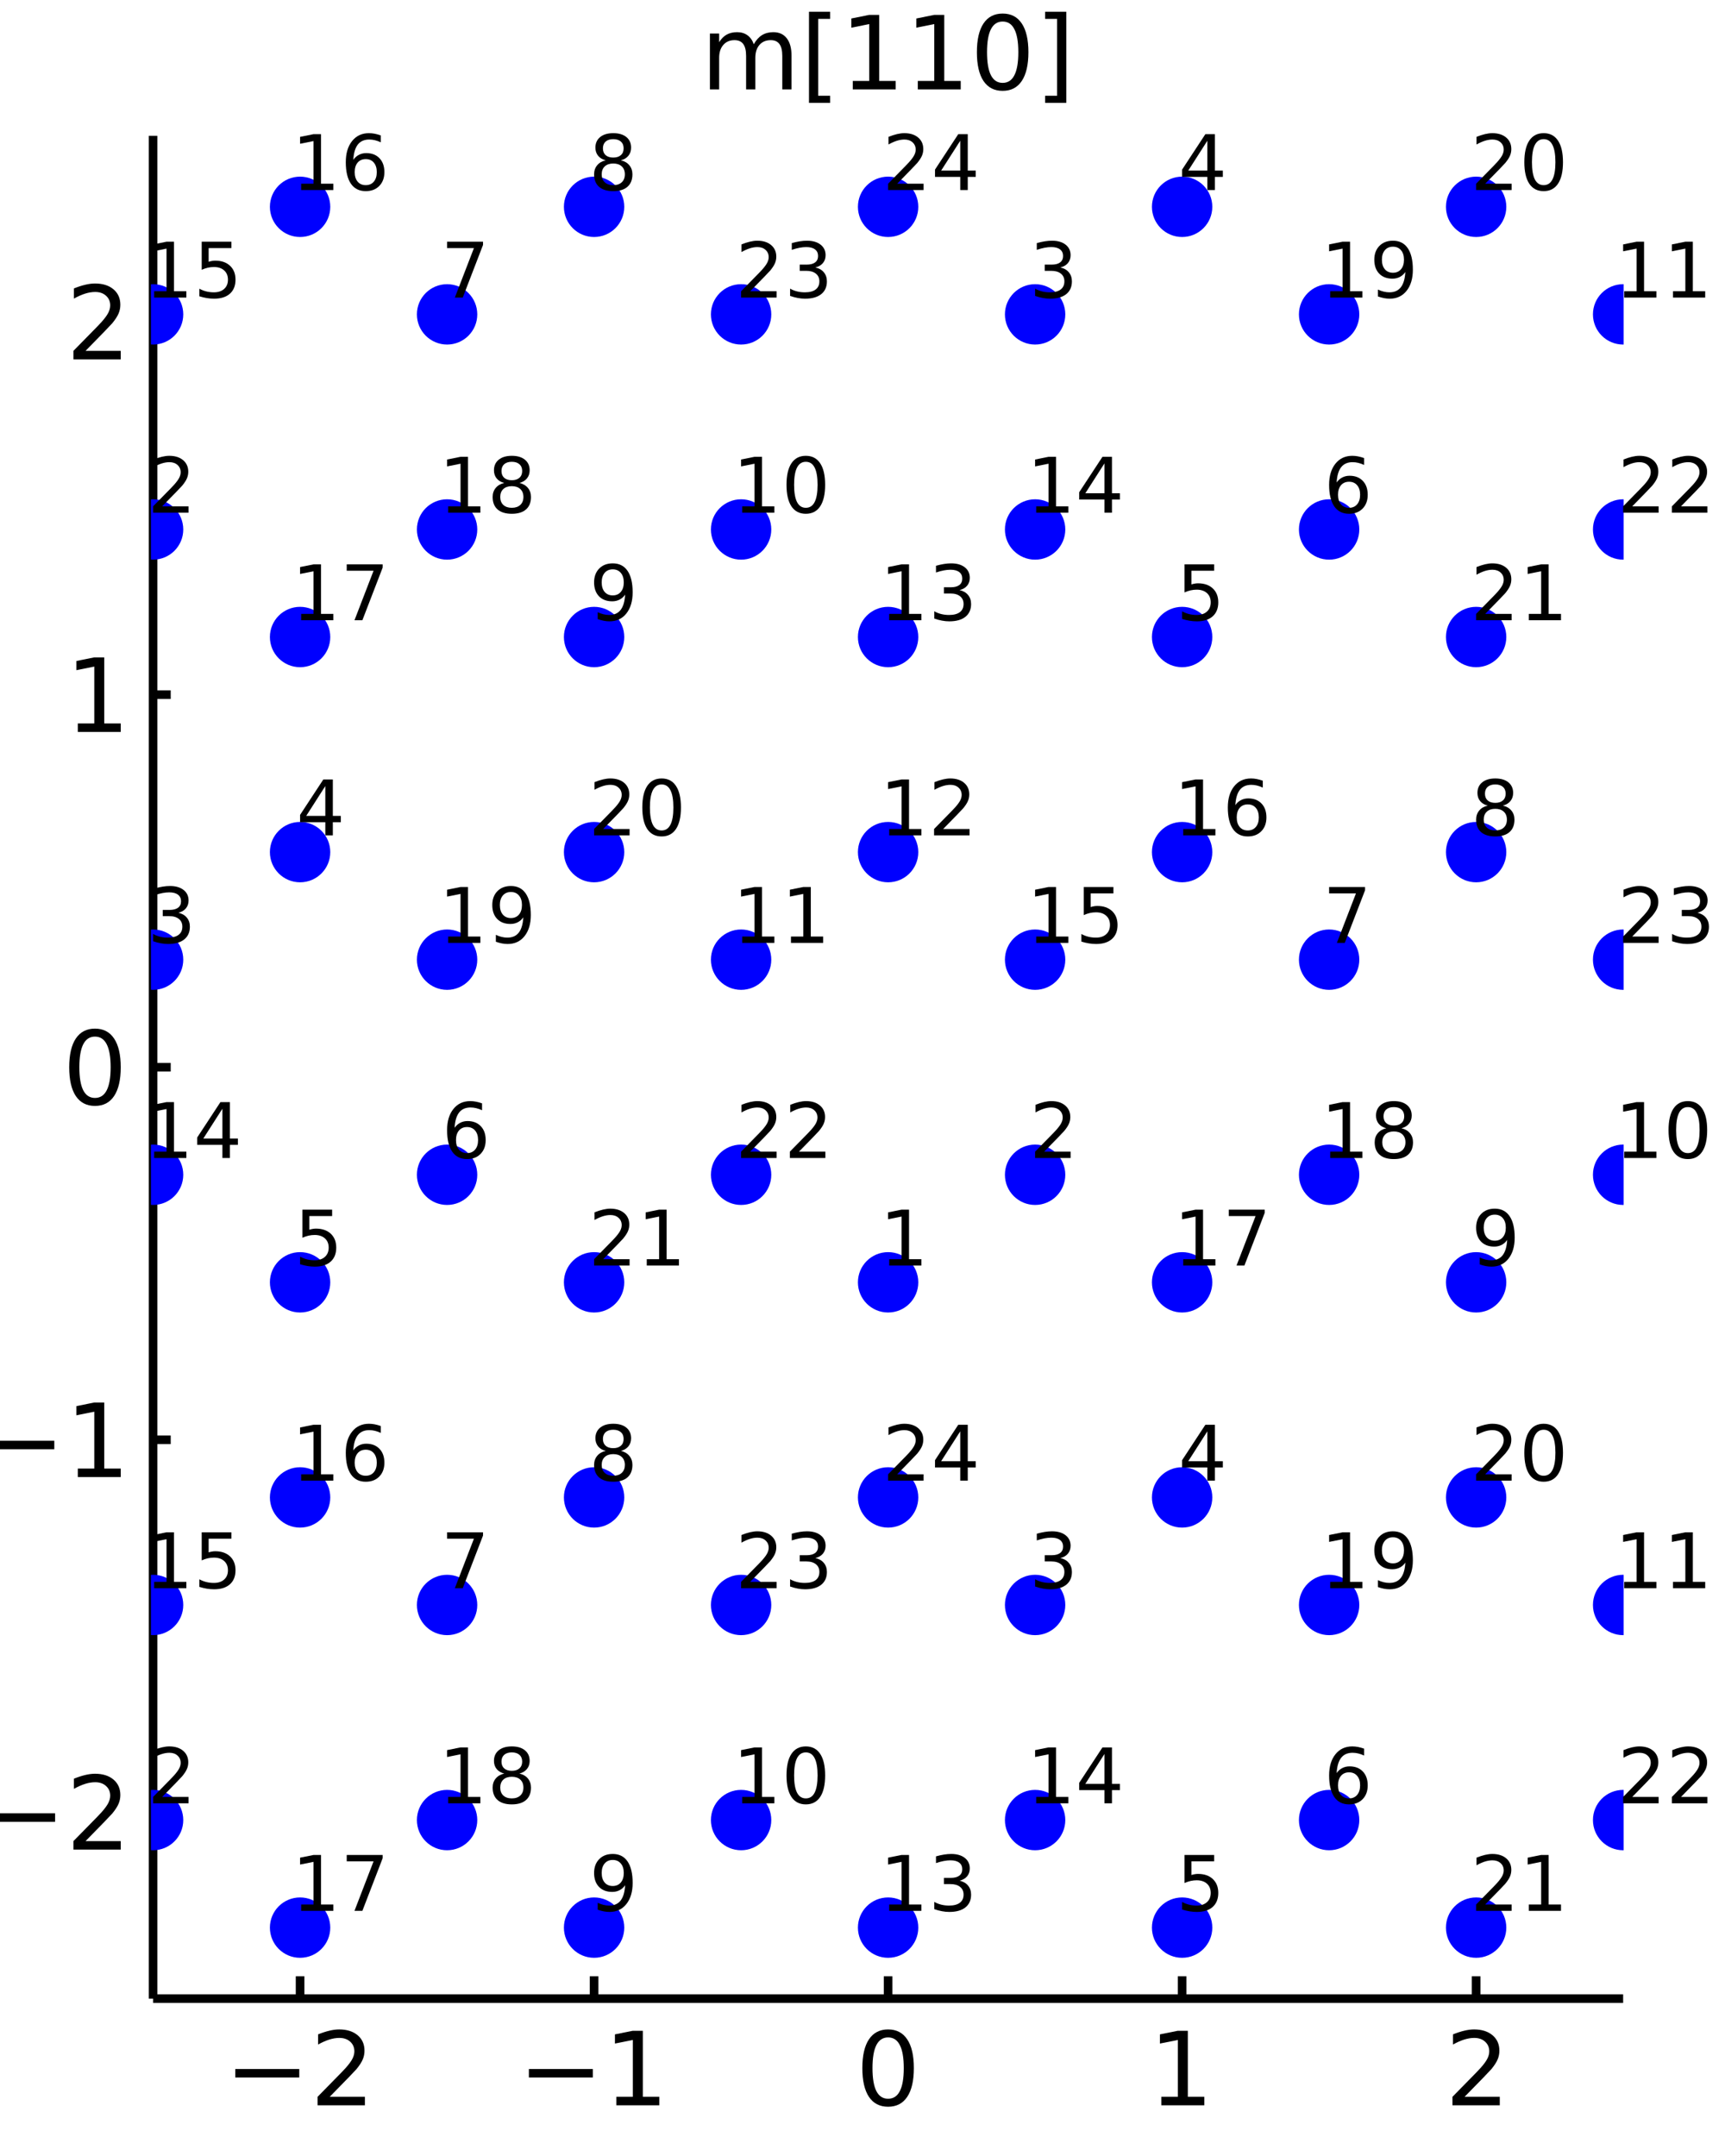 <?xml version="1.0" encoding="utf-8"?>
<svg xmlns="http://www.w3.org/2000/svg" xmlns:xlink="http://www.w3.org/1999/xlink" width="200" height="250" viewBox="0 0 800 1000">
<rect x="0" y="0" width="800" height="1000" fill="#808080" stroke="none"/>
<defs>
  <clipPath id="clip480">
    <rect x="0" y="0" width="800" height="1000"/>
  </clipPath>
</defs>
<path clip-path="url(#clip480)" d="
M0 1000 L800 1000 L800 0 L0 0  Z
  " fill="#ffffff" fill-rule="evenodd" fill-opacity="1"/>
<defs>
  <clipPath id="clip481">
    <rect x="200" y="100" width="701" height="701"/>
  </clipPath>
</defs>
<path clip-path="url(#clip480)" d="
M70.992 927.008 L752.756 927.008 L752.756 62.992 L70.992 62.992  Z
  " fill="#ffffff" fill-rule="evenodd" fill-opacity="1"/>
<defs>
  <clipPath id="clip482">
    <rect x="70" y="62" width="683" height="865"/>
  </clipPath>
</defs>
<polyline clip-path="url(#clip480)" style="stroke:#000000; stroke-width:4; stroke-opacity:1; fill:none" points="
  70.992,927.008 752.756,927.008 
  "/>
<polyline clip-path="url(#clip480)" style="stroke:#000000; stroke-width:4; stroke-opacity:1; fill:none" points="
  139.169,927.008 139.169,916.64 
  "/>
<polyline clip-path="url(#clip480)" style="stroke:#000000; stroke-width:4; stroke-opacity:1; fill:none" points="
  275.521,927.008 275.521,916.64 
  "/>
<polyline clip-path="url(#clip480)" style="stroke:#000000; stroke-width:4; stroke-opacity:1; fill:none" points="
  411.874,927.008 411.874,916.64 
  "/>
<polyline clip-path="url(#clip480)" style="stroke:#000000; stroke-width:4; stroke-opacity:1; fill:none" points="
  548.227,927.008 548.227,916.64 
  "/>
<polyline clip-path="url(#clip480)" style="stroke:#000000; stroke-width:4; stroke-opacity:1; fill:none" points="
  684.58,927.008 684.58,916.64 
  "/>
<path clip-path="url(#clip480)" d="M 0 0 M109.111 959.651 L138.787 959.651 L138.787 963.586 L109.111 963.586 L109.111 959.651 Z" fill="#000000" fill-rule="evenodd" fill-opacity="1" /><path clip-path="url(#clip480)" d="M 0 0 M152.907 972.545 L169.226 972.545 L169.226 976.48 L147.282 976.48 L147.282 972.545 Q149.944 969.79 154.527 965.16 Q159.134 960.508 160.314 959.165 Q162.56 956.642 163.439 954.906 Q164.342 953.147 164.342 951.457 Q164.342 948.702 162.398 946.966 Q160.476 945.23 157.374 945.23 Q155.175 945.23 152.722 945.994 Q150.291 946.758 147.513 948.309 L147.513 943.587 Q150.337 942.452 152.791 941.874 Q155.245 941.295 157.282 941.295 Q162.652 941.295 165.847 943.98 Q169.041 946.665 169.041 951.156 Q169.041 953.286 168.231 955.207 Q167.444 957.105 165.337 959.698 Q164.759 960.369 161.657 963.586 Q158.555 966.781 152.907 972.545 Z" fill="#000000" fill-rule="evenodd" fill-opacity="1" /><path clip-path="url(#clip480)" d="M 0 0 M245.278 959.651 L274.954 959.651 L274.954 963.586 L245.278 963.586 L245.278 959.651 Z" fill="#000000" fill-rule="evenodd" fill-opacity="1" /><path clip-path="url(#clip480)" d="M 0 0 M285.857 972.545 L293.496 972.545 L293.496 946.179 L285.186 947.846 L285.186 943.587 L293.449 941.92 L298.125 941.92 L298.125 972.545 L305.764 972.545 L305.764 976.48 L285.857 976.48 L285.857 972.545 Z" fill="#000000" fill-rule="evenodd" fill-opacity="1" /><path clip-path="url(#clip480)" d="M 0 0 M411.874 944.999 Q408.263 944.999 406.434 948.563 Q404.629 952.105 404.629 959.235 Q404.629 966.341 406.434 969.906 Q408.263 973.447 411.874 973.447 Q415.508 973.447 417.314 969.906 Q419.142 966.341 419.142 959.235 Q419.142 952.105 417.314 948.563 Q415.508 944.999 411.874 944.999 M411.874 941.295 Q417.684 941.295 420.74 945.901 Q423.818 950.485 423.818 959.235 Q423.818 967.961 420.74 972.568 Q417.684 977.151 411.874 977.151 Q406.064 977.151 402.985 972.568 Q399.93 967.961 399.93 959.235 Q399.93 950.485 402.985 945.901 Q406.064 941.295 411.874 941.295 Z" fill="#000000" fill-rule="evenodd" fill-opacity="1" /><path clip-path="url(#clip480)" d="M 0 0 M538.609 972.545 L546.248 972.545 L546.248 946.179 L537.937 947.846 L537.937 943.587 L546.201 941.92 L550.877 941.92 L550.877 972.545 L558.516 972.545 L558.516 976.48 L538.609 976.48 L538.609 972.545 Z" fill="#000000" fill-rule="evenodd" fill-opacity="1" /><path clip-path="url(#clip480)" d="M 0 0 M679.232 972.545 L695.552 972.545 L695.552 976.48 L673.607 976.48 L673.607 972.545 Q676.269 969.79 680.853 965.16 Q685.459 960.508 686.64 959.165 Q688.885 956.642 689.765 954.906 Q690.667 953.147 690.667 951.457 Q690.667 948.702 688.723 946.966 Q686.802 945.23 683.7 945.23 Q681.501 945.23 679.047 945.994 Q676.617 946.758 673.839 948.309 L673.839 943.587 Q676.663 942.452 679.117 941.874 Q681.57 941.295 683.607 941.295 Q688.978 941.295 692.172 943.98 Q695.367 946.665 695.367 951.156 Q695.367 953.286 694.556 955.207 Q693.769 957.105 691.663 959.698 Q691.084 960.369 687.982 963.586 Q684.88 966.781 679.232 972.545 Z" fill="#000000" fill-rule="evenodd" fill-opacity="1" /><polyline clip-path="url(#clip480)" style="stroke:#000000; stroke-width:4; stroke-opacity:1; fill:none" points="
  70.992,927.008 70.992,62.992 
  "/>
<polyline clip-path="url(#clip480)" style="stroke:#000000; stroke-width:4; stroke-opacity:1; fill:none" points="
  70.992,840.606 79.173,840.606 
  "/>
<polyline clip-path="url(#clip480)" style="stroke:#000000; stroke-width:4; stroke-opacity:1; fill:none" points="
  70.992,667.803 79.173,667.803 
  "/>
<polyline clip-path="url(#clip480)" style="stroke:#000000; stroke-width:4; stroke-opacity:1; fill:none" points="
  70.992,495 79.173,495 
  "/>
<polyline clip-path="url(#clip480)" style="stroke:#000000; stroke-width:4; stroke-opacity:1; fill:none" points="
  70.992,322.197 79.173,322.197 
  "/>
<polyline clip-path="url(#clip480)" style="stroke:#000000; stroke-width:4; stroke-opacity:1; fill:none" points="
  70.992,149.394 79.173,149.394 
  "/>
<path clip-path="url(#clip480)" d="M 0 0 M-4.123 841.058 L25.552 841.058 L25.552 844.993 L-4.123 844.993 L-4.123 841.058 Z" fill="#000000" fill-rule="evenodd" fill-opacity="1" /><path clip-path="url(#clip480)" d="M 0 0 M39.673 853.951 L55.992 853.951 L55.992 857.886 L34.048 857.886 L34.048 853.951 Q36.71 851.197 41.293 846.567 Q45.9 841.914 47.08 840.572 Q49.325 838.048 50.205 836.312 Q51.108 834.553 51.108 832.863 Q51.108 830.109 49.163 828.373 Q47.242 826.636 44.14 826.636 Q41.941 826.636 39.488 827.4 Q37.057 828.164 34.279 829.715 L34.279 824.993 Q37.103 823.859 39.557 823.28 Q42.011 822.701 44.048 822.701 Q49.418 822.701 52.612 825.386 Q55.807 828.072 55.807 832.562 Q55.807 834.692 54.997 836.613 Q54.21 838.511 52.103 841.104 Q51.525 841.775 48.423 844.993 Q45.321 848.187 39.673 853.951 Z" fill="#000000" fill-rule="evenodd" fill-opacity="1" /><path clip-path="url(#clip480)" d="M 0 0 M-4.494 668.255 L25.182 668.255 L25.182 672.19 L-4.494 672.19 L-4.494 668.255 Z" fill="#000000" fill-rule="evenodd" fill-opacity="1" /><path clip-path="url(#clip480)" d="M 0 0 M36.085 681.148 L43.724 681.148 L43.724 654.782 L35.413 656.449 L35.413 652.19 L43.677 650.523 L48.353 650.523 L48.353 681.148 L55.992 681.148 L55.992 685.083 L36.085 685.083 L36.085 681.148 Z" fill="#000000" fill-rule="evenodd" fill-opacity="1" /><path clip-path="url(#clip480)" d="M 0 0 M44.048 480.799 Q40.437 480.799 38.608 484.363 Q36.802 487.905 36.802 495.035 Q36.802 502.141 38.608 505.706 Q40.437 509.248 44.048 509.248 Q47.682 509.248 49.487 505.706 Q51.316 502.141 51.316 495.035 Q51.316 487.905 49.487 484.363 Q47.682 480.799 44.048 480.799 M44.048 477.095 Q49.858 477.095 52.913 481.701 Q55.992 486.285 55.992 495.035 Q55.992 503.762 52.913 508.368 Q49.858 512.951 44.048 512.951 Q38.238 512.951 35.159 508.368 Q32.103 503.762 32.103 495.035 Q32.103 486.285 35.159 481.701 Q38.238 477.095 44.048 477.095 Z" fill="#000000" fill-rule="evenodd" fill-opacity="1" /><path clip-path="url(#clip480)" d="M 0 0 M36.085 335.542 L43.724 335.542 L43.724 309.176 L35.413 310.843 L35.413 306.584 L43.677 304.917 L48.353 304.917 L48.353 335.542 L55.992 335.542 L55.992 339.477 L36.085 339.477 L36.085 335.542 Z" fill="#000000" fill-rule="evenodd" fill-opacity="1" /><path clip-path="url(#clip480)" d="M 0 0 M39.673 162.739 L55.992 162.739 L55.992 166.674 L34.048 166.674 L34.048 162.739 Q36.71 159.984 41.293 155.354 Q45.9 150.702 47.08 149.359 Q49.325 146.836 50.205 145.1 Q51.108 143.34 51.108 141.651 Q51.108 138.896 49.163 137.16 Q47.242 135.424 44.14 135.424 Q41.941 135.424 39.488 136.188 Q37.057 136.952 34.279 138.503 L34.279 133.78 Q37.103 132.646 39.557 132.067 Q42.011 131.489 44.048 131.489 Q49.418 131.489 52.612 134.174 Q55.807 136.859 55.807 141.35 Q55.807 143.479 54.997 145.401 Q54.21 147.299 52.103 149.891 Q51.525 150.563 48.423 153.78 Q45.321 156.975 39.673 162.739 Z" fill="#000000" fill-rule="evenodd" fill-opacity="1" /><path clip-path="url(#clip480)" d="M 0 0 M349.583 20.523 Q351.18 17.653 353.402 16.287 Q355.624 14.921 358.634 14.921 Q362.684 14.921 364.884 17.768 Q367.083 20.593 367.083 25.824 L367.083 41.472 L362.8 41.472 L362.8 25.963 Q362.8 22.236 361.481 20.43 Q360.161 18.625 357.453 18.625 Q354.143 18.625 352.222 20.824 Q350.3 23.023 350.3 26.819 L350.3 41.472 L346.018 41.472 L346.018 25.963 Q346.018 22.213 344.698 20.43 Q343.379 18.625 340.624 18.625 Q337.361 18.625 335.439 20.847 Q333.518 23.046 333.518 26.819 L333.518 41.472 L329.236 41.472 L329.236 15.546 L333.518 15.546 L333.518 19.574 Q334.976 17.19 337.013 16.055 Q339.05 14.921 341.851 14.921 Q344.675 14.921 346.643 16.356 Q348.634 17.792 349.583 20.523 Z" fill="#000000" fill-rule="evenodd" fill-opacity="1" /><path clip-path="url(#clip480)" d="M 0 0 M375.184 5.454 L384.999 5.454 L384.999 8.764 L379.444 8.764 L379.444 44.412 L384.999 44.412 L384.999 47.722 L375.184 47.722 L375.184 5.454 Z" fill="#000000" fill-rule="evenodd" fill-opacity="1" /><path clip-path="url(#clip480)" d="M 0 0 M395.485 37.537 L403.124 37.537 L403.124 11.171 L394.814 12.838 L394.814 8.579 L403.078 6.912 L407.754 6.912 L407.754 37.537 L415.393 37.537 L415.393 41.472 L395.485 41.472 L395.485 37.537 Z" fill="#000000" fill-rule="evenodd" fill-opacity="1" /><path clip-path="url(#clip480)" d="M 0 0 M425.647 37.537 L433.286 37.537 L433.286 11.171 L424.976 12.838 L424.976 8.579 L433.24 6.912 L437.916 6.912 L437.916 37.537 L445.554 37.537 L445.554 41.472 L425.647 41.472 L425.647 37.537 Z" fill="#000000" fill-rule="evenodd" fill-opacity="1" /><path clip-path="url(#clip480)" d="M 0 0 M464.999 9.991 Q461.388 9.991 459.559 13.556 Q457.753 17.097 457.753 24.227 Q457.753 31.333 459.559 34.898 Q461.388 38.44 464.999 38.44 Q468.633 38.44 470.439 34.898 Q472.267 31.333 472.267 24.227 Q472.267 17.097 470.439 13.556 Q468.633 9.991 464.999 9.991 M464.999 6.287 Q470.809 6.287 473.864 10.893 Q476.943 15.477 476.943 24.227 Q476.943 32.953 473.864 37.56 Q470.809 42.143 464.999 42.143 Q459.189 42.143 456.11 37.56 Q453.054 32.953 453.054 24.227 Q453.054 15.477 456.11 10.893 Q459.189 6.287 464.999 6.287 Z" fill="#000000" fill-rule="evenodd" fill-opacity="1" /><path clip-path="url(#clip480)" d="M 0 0 M494.512 5.454 L494.512 47.722 L484.698 47.722 L484.698 44.412 L490.23 44.412 L490.23 8.764 L484.698 8.764 L484.698 5.454 L494.512 5.454 Z" fill="#000000" fill-rule="evenodd" fill-opacity="1" /><circle clip-path="url(#clip482)" cx="139.169" cy="894.072" r="14" fill="#0000ff" fill-rule="evenodd" fill-opacity="1" stroke="none"/>
<path clip-path="url(#clip480)" d="M 0 0 M139.672 883.344 L145.401 883.344 L145.401 863.57 L139.169 864.82 L139.169 861.626 L145.366 860.376 L148.873 860.376 L148.873 883.344 L154.602 883.344 L154.602 886.296 L139.672 886.296 L139.672 883.344 Z" fill="#000000" fill-rule="evenodd" fill-opacity="1" /><path clip-path="url(#clip480)" d="M 0 0 M160.8 860.376 L177.467 860.376 L177.467 861.869 L168.057 886.296 L164.394 886.296 L173.248 863.327 L160.8 863.327 L160.8 860.376 Z" fill="#000000" fill-rule="evenodd" fill-opacity="1" /><circle clip-path="url(#clip482)" cx="411.874" cy="594.768" r="14" fill="#0000ff" fill-rule="evenodd" fill-opacity="1" stroke="none"/>
<circle clip-path="url(#clip482)" cx="70.992" cy="844.188" r="14" fill="#0000ff" fill-rule="evenodd" fill-opacity="1" stroke="none"/>
<circle clip-path="url(#clip482)" cx="70.992" cy="445.116" r="14" fill="#0000ff" fill-rule="evenodd" fill-opacity="1" stroke="none"/>
<circle clip-path="url(#clip482)" cx="139.169" cy="395.232" r="14" fill="#0000ff" fill-rule="evenodd" fill-opacity="1" stroke="none"/>
<circle clip-path="url(#clip482)" cx="139.169" cy="594.768" r="14" fill="#0000ff" fill-rule="evenodd" fill-opacity="1" stroke="none"/>
<circle clip-path="url(#clip482)" cx="207.345" cy="544.884" r="14" fill="#0000ff" fill-rule="evenodd" fill-opacity="1" stroke="none"/>
<circle clip-path="url(#clip482)" cx="207.345" cy="744.42" r="14" fill="#0000ff" fill-rule="evenodd" fill-opacity="1" stroke="none"/>
<circle clip-path="url(#clip482)" cx="275.521" cy="694.536" r="14" fill="#0000ff" fill-rule="evenodd" fill-opacity="1" stroke="none"/>
<circle clip-path="url(#clip482)" cx="275.521" cy="894.072" r="14" fill="#0000ff" fill-rule="evenodd" fill-opacity="1" stroke="none"/>
<circle clip-path="url(#clip482)" cx="343.698" cy="844.188" r="14" fill="#0000ff" fill-rule="evenodd" fill-opacity="1" stroke="none"/>
<circle clip-path="url(#clip482)" cx="343.698" cy="445.116" r="14" fill="#0000ff" fill-rule="evenodd" fill-opacity="1" stroke="none"/>
<circle clip-path="url(#clip482)" cx="411.874" cy="894.072" r="14" fill="#0000ff" fill-rule="evenodd" fill-opacity="1" stroke="none"/>
<circle clip-path="url(#clip482)" cx="70.992" cy="544.884" r="14" fill="#0000ff" fill-rule="evenodd" fill-opacity="1" stroke="none"/>
<circle clip-path="url(#clip482)" cx="70.992" cy="744.42" r="14" fill="#0000ff" fill-rule="evenodd" fill-opacity="1" stroke="none"/>
<circle clip-path="url(#clip482)" cx="139.169" cy="694.536" r="14" fill="#0000ff" fill-rule="evenodd" fill-opacity="1" stroke="none"/>
<circle clip-path="url(#clip482)" cx="139.169" cy="295.464" r="14" fill="#0000ff" fill-rule="evenodd" fill-opacity="1" stroke="none"/>
<circle clip-path="url(#clip482)" cx="207.345" cy="844.188" r="14" fill="#0000ff" fill-rule="evenodd" fill-opacity="1" stroke="none"/>
<circle clip-path="url(#clip482)" cx="207.345" cy="445.116" r="14" fill="#0000ff" fill-rule="evenodd" fill-opacity="1" stroke="none"/>
<circle clip-path="url(#clip482)" cx="275.521" cy="594.768" r="14" fill="#0000ff" fill-rule="evenodd" fill-opacity="1" stroke="none"/>
<circle clip-path="url(#clip482)" cx="343.698" cy="544.884" r="14" fill="#0000ff" fill-rule="evenodd" fill-opacity="1" stroke="none"/>
<circle clip-path="url(#clip482)" cx="343.698" cy="744.42" r="14" fill="#0000ff" fill-rule="evenodd" fill-opacity="1" stroke="none"/>
<circle clip-path="url(#clip482)" cx="411.874" cy="694.536" r="14" fill="#0000ff" fill-rule="evenodd" fill-opacity="1" stroke="none"/>
<path clip-path="url(#clip480)" d="M 0 0 M412.377 584.041 L418.107 584.041 L418.107 564.266 L411.874 565.516 L411.874 562.322 L418.072 561.072 L421.579 561.072 L421.579 584.041 L427.308 584.041 L427.308 586.992 L412.377 586.992 L412.377 584.041 Z" fill="#000000" fill-rule="evenodd" fill-opacity="1" /><path clip-path="url(#clip480)" d="M 0 0 M75.211 833.46 L87.45 833.46 L87.45 836.412 L70.992 836.412 L70.992 833.46 Q72.989 831.394 76.426 827.922 Q79.881 824.433 80.766 823.426 Q82.45 821.533 83.11 820.231 Q83.787 818.912 83.787 817.645 Q83.787 815.579 82.329 814.277 Q80.888 812.974 78.561 812.974 Q76.912 812.974 75.072 813.547 Q73.249 814.12 71.166 815.283 L71.166 811.742 Q73.284 810.891 75.124 810.457 Q76.964 810.023 78.492 810.023 Q82.52 810.023 84.916 812.037 Q87.311 814.051 87.311 817.419 Q87.311 819.016 86.704 820.457 Q86.114 821.881 84.534 823.825 Q84.1 824.329 81.773 826.742 Q79.447 829.138 75.211 833.46 Z" fill="#000000" fill-rule="evenodd" fill-opacity="1" /><path clip-path="url(#clip480)" d="M 0 0 M82.711 423.364 Q85.228 423.903 86.634 425.604 Q88.058 427.305 88.058 429.805 Q88.058 433.642 85.419 435.743 Q82.78 437.843 77.919 437.843 Q76.287 437.843 74.551 437.514 Q72.832 437.201 70.992 436.559 L70.992 433.173 Q72.451 434.024 74.187 434.458 Q75.923 434.892 77.815 434.892 Q81.114 434.892 82.832 433.59 Q84.568 432.288 84.568 429.805 Q84.568 427.514 82.954 426.229 Q81.357 424.927 78.492 424.927 L75.471 424.927 L75.471 422.045 L78.631 422.045 Q81.218 422.045 82.589 421.021 Q83.961 419.979 83.961 418.035 Q83.961 416.038 82.537 414.979 Q81.131 413.903 78.492 413.903 Q77.051 413.903 75.402 414.215 Q73.752 414.528 71.773 415.187 L71.773 412.062 Q73.77 411.507 75.506 411.229 Q77.26 410.951 78.805 410.951 Q82.798 410.951 85.124 412.774 Q87.45 414.58 87.45 417.67 Q87.45 419.823 86.218 421.316 Q84.985 422.791 82.711 423.364 Z" fill="#000000" fill-rule="evenodd" fill-opacity="1" /><path clip-path="url(#clip480)" d="M 0 0 M150.87 364.592 L142.016 378.428 L150.87 378.428 L150.87 364.592 M149.95 361.536 L154.359 361.536 L154.359 378.428 L158.057 378.428 L158.057 381.345 L154.359 381.345 L154.359 387.456 L150.87 387.456 L150.87 381.345 L139.169 381.345 L139.169 377.96 L149.95 361.536 Z" fill="#000000" fill-rule="evenodd" fill-opacity="1" /><path clip-path="url(#clip480)" d="M 0 0 M140.262 561.072 L154.03 561.072 L154.03 564.023 L143.474 564.023 L143.474 570.377 Q144.238 570.117 145.002 569.996 Q145.766 569.857 146.53 569.857 Q150.87 569.857 153.405 572.235 Q155.939 574.614 155.939 578.676 Q155.939 582.86 153.335 585.186 Q150.731 587.495 145.991 587.495 Q144.359 587.495 142.658 587.218 Q140.974 586.94 139.169 586.384 L139.169 582.86 Q140.731 583.711 142.398 584.127 Q144.064 584.544 145.922 584.544 Q148.925 584.544 150.679 582.964 Q152.432 581.384 152.432 578.676 Q152.432 575.968 150.679 574.388 Q148.925 572.808 145.922 572.808 Q144.516 572.808 143.109 573.12 Q141.721 573.433 140.262 574.093 L140.262 561.072 Z" fill="#000000" fill-rule="evenodd" fill-opacity="1" /><path clip-path="url(#clip480)" d="M 0 0 M216.598 522.75 Q214.237 522.75 212.848 524.365 Q211.477 525.98 211.477 528.792 Q211.477 531.587 212.848 533.219 Q214.237 534.834 216.598 534.834 Q218.959 534.834 220.331 533.219 Q221.72 531.587 221.72 528.792 Q221.72 525.98 220.331 524.365 Q218.959 522.75 216.598 522.75 M223.56 511.761 L223.56 514.955 Q222.241 514.33 220.886 514 Q219.55 513.671 218.23 513.671 Q214.758 513.671 212.918 516.014 Q211.095 518.358 210.834 523.098 Q211.859 521.587 213.404 520.789 Q214.949 519.973 216.807 519.973 Q220.713 519.973 222.97 522.351 Q225.244 524.712 225.244 528.792 Q225.244 532.785 222.883 535.198 Q220.522 537.611 216.598 537.611 Q212.102 537.611 209.723 534.174 Q207.345 530.719 207.345 524.174 Q207.345 518.028 210.262 514.382 Q213.178 510.719 218.091 510.719 Q219.411 510.719 220.748 510.98 Q222.102 511.24 223.56 511.761 Z" fill="#000000" fill-rule="evenodd" fill-opacity="1" /><path clip-path="url(#clip480)" d="M 0 0 M207.345 710.724 L224.011 710.724 L224.011 712.217 L214.602 736.644 L210.939 736.644 L219.793 713.675 L207.345 713.675 L207.345 710.724 Z" fill="#000000" fill-rule="evenodd" fill-opacity="1" /><path clip-path="url(#clip480)" d="M 0 0 M284.41 674.451 Q281.91 674.451 280.469 675.788 Q279.046 677.125 279.046 679.468 Q279.046 681.812 280.469 683.149 Q281.91 684.486 284.41 684.486 Q286.91 684.486 288.351 683.149 Q289.792 681.795 289.792 679.468 Q289.792 677.125 288.351 675.788 Q286.927 674.451 284.41 674.451 M280.903 672.958 Q278.646 672.402 277.379 670.857 Q276.129 669.312 276.129 667.09 Q276.129 663.982 278.334 662.177 Q280.556 660.371 284.41 660.371 Q288.282 660.371 290.486 662.177 Q292.691 663.982 292.691 667.09 Q292.691 669.312 291.424 670.857 Q290.174 672.402 287.934 672.958 Q290.469 673.548 291.875 675.267 Q293.299 676.986 293.299 679.468 Q293.299 683.236 290.99 685.249 Q288.698 687.263 284.41 687.263 Q280.122 687.263 277.813 685.249 Q275.521 683.236 275.521 679.468 Q275.521 676.986 276.945 675.267 Q278.368 673.548 280.903 672.958 M279.618 667.42 Q279.618 669.434 280.868 670.562 Q282.136 671.691 284.41 671.691 Q286.667 671.691 287.934 670.562 Q289.219 669.434 289.219 667.42 Q289.219 665.406 287.934 664.277 Q286.667 663.149 284.41 663.149 Q282.136 663.149 280.868 664.277 Q279.618 665.406 279.618 667.42 Z" fill="#000000" fill-rule="evenodd" fill-opacity="1" /><path clip-path="url(#clip480)" d="M 0 0 M277.188 885.758 L277.188 882.563 Q278.507 883.188 279.862 883.518 Q281.216 883.848 282.518 883.848 Q285.99 883.848 287.813 881.521 Q289.653 879.178 289.914 874.421 Q288.907 875.914 287.361 876.712 Q285.816 877.511 283.941 877.511 Q280.052 877.511 277.778 875.167 Q275.521 872.806 275.521 868.726 Q275.521 864.733 277.882 862.32 Q280.243 859.907 284.167 859.907 Q288.664 859.907 291.025 863.362 Q293.403 866.799 293.403 873.362 Q293.403 879.49 290.486 883.153 Q287.587 886.799 282.674 886.799 Q281.355 886.799 280 886.539 Q278.646 886.278 277.188 885.758 M284.167 874.768 Q286.528 874.768 287.9 873.153 Q289.289 871.539 289.289 868.726 Q289.289 865.931 287.9 864.317 Q286.528 862.685 284.167 862.685 Q281.806 862.685 280.417 864.317 Q279.046 865.931 279.046 868.726 Q279.046 871.539 280.417 873.153 Q281.806 874.768 284.167 874.768 Z" fill="#000000" fill-rule="evenodd" fill-opacity="1" /><path clip-path="url(#clip480)" d="M 0 0 M344.201 833.46 L349.93 833.46 L349.93 813.686 L343.698 814.936 L343.698 811.742 L349.896 810.492 L353.402 810.492 L353.402 833.46 L359.132 833.46 L359.132 836.412 L344.201 836.412 L344.201 833.46 Z" fill="#000000" fill-rule="evenodd" fill-opacity="1" /><path clip-path="url(#clip480)" d="M 0 0 M373.715 812.801 Q371.007 812.801 369.635 815.474 Q368.281 818.131 368.281 823.478 Q368.281 828.808 369.635 831.481 Q371.007 834.138 373.715 834.138 Q376.441 834.138 377.795 831.481 Q379.166 828.808 379.166 823.478 Q379.166 818.131 377.795 815.474 Q376.441 812.801 373.715 812.801 M373.715 810.023 Q378.072 810.023 380.364 813.478 Q382.673 816.915 382.673 823.478 Q382.673 830.023 380.364 833.478 Q378.072 836.915 373.715 836.915 Q369.357 836.915 367.048 833.478 Q364.757 830.023 364.757 823.478 Q364.757 816.915 367.048 813.478 Q369.357 810.023 373.715 810.023 Z" fill="#000000" fill-rule="evenodd" fill-opacity="1" /><path clip-path="url(#clip480)" d="M 0 0 M344.201 434.389 L349.93 434.389 L349.93 414.614 L343.698 415.864 L343.698 412.67 L349.896 411.42 L353.402 411.42 L353.402 434.389 L359.132 434.389 L359.132 437.34 L344.201 437.34 L344.201 434.389 Z" fill="#000000" fill-rule="evenodd" fill-opacity="1" /><path clip-path="url(#clip480)" d="M 0 0 M366.823 434.389 L372.552 434.389 L372.552 414.614 L366.319 415.864 L366.319 412.67 L372.517 411.42 L376.024 411.42 L376.024 434.389 L381.753 434.389 L381.753 437.34 L366.823 437.34 L366.823 434.389 Z" fill="#000000" fill-rule="evenodd" fill-opacity="1" /><path clip-path="url(#clip480)" d="M 0 0 M412.377 883.344 L418.107 883.344 L418.107 863.57 L411.874 864.82 L411.874 861.626 L418.072 860.376 L421.579 860.376 L421.579 883.344 L427.308 883.344 L427.308 886.296 L412.377 886.296 L412.377 883.344 Z" fill="#000000" fill-rule="evenodd" fill-opacity="1" /><path clip-path="url(#clip480)" d="M 0 0 M445.016 872.32 Q447.534 872.858 448.94 874.56 Q450.363 876.261 450.363 878.761 Q450.363 882.598 447.725 884.699 Q445.086 886.799 440.225 886.799 Q438.593 886.799 436.857 886.469 Q435.138 886.157 433.298 885.515 L433.298 882.129 Q434.756 882.98 436.492 883.414 Q438.228 883.848 440.12 883.848 Q443.419 883.848 445.138 882.546 Q446.874 881.244 446.874 878.761 Q446.874 876.469 445.259 875.185 Q443.662 873.883 440.797 873.883 L437.777 873.883 L437.777 871.001 L440.936 871.001 Q443.523 871.001 444.895 869.976 Q446.266 868.935 446.266 866.99 Q446.266 864.994 444.843 863.935 Q443.436 862.858 440.797 862.858 Q439.357 862.858 437.707 863.171 Q436.058 863.483 434.079 864.143 L434.079 861.018 Q436.075 860.463 437.811 860.185 Q439.565 859.907 441.11 859.907 Q445.103 859.907 447.429 861.73 Q449.756 863.535 449.756 866.626 Q449.756 868.779 448.523 870.272 Q447.29 871.747 445.016 872.32 Z" fill="#000000" fill-rule="evenodd" fill-opacity="1" /><path clip-path="url(#clip480)" d="M 0 0 M71.496 534.157 L77.225 534.157 L77.225 514.382 L70.992 515.632 L70.992 512.438 L77.19 511.188 L80.697 511.188 L80.697 534.157 L86.426 534.157 L86.426 537.108 L71.496 537.108 L71.496 534.157 Z" fill="#000000" fill-rule="evenodd" fill-opacity="1" /><path clip-path="url(#clip480)" d="M 0 0 M103.145 514.244 L94.291 528.08 L103.145 528.08 L103.145 514.244 M102.225 511.188 L106.634 511.188 L106.634 528.08 L110.332 528.08 L110.332 530.997 L106.634 530.997 L106.634 537.108 L103.145 537.108 L103.145 530.997 L91.443 530.997 L91.443 527.611 L102.225 511.188 Z" fill="#000000" fill-rule="evenodd" fill-opacity="1" /><path clip-path="url(#clip480)" d="M 0 0 M71.496 733.692 L77.225 733.692 L77.225 713.918 L70.992 715.168 L70.992 711.974 L77.19 710.724 L80.697 710.724 L80.697 733.692 L86.426 733.692 L86.426 736.644 L71.496 736.644 L71.496 733.692 Z" fill="#000000" fill-rule="evenodd" fill-opacity="1" /><path clip-path="url(#clip480)" d="M 0 0 M93.544 710.724 L107.311 710.724 L107.311 713.675 L96.756 713.675 L96.756 720.029 Q97.52 719.769 98.284 719.647 Q99.047 719.509 99.811 719.509 Q104.152 719.509 106.686 721.887 Q109.221 724.265 109.221 728.328 Q109.221 732.512 106.617 734.838 Q104.013 737.147 99.273 737.147 Q97.641 737.147 95.94 736.87 Q94.256 736.592 92.45 736.036 L92.45 732.512 Q94.013 733.363 95.68 733.779 Q97.346 734.196 99.204 734.196 Q102.207 734.196 103.961 732.616 Q105.714 731.036 105.714 728.328 Q105.714 725.62 103.961 724.04 Q102.207 722.46 99.204 722.46 Q97.797 722.46 96.391 722.772 Q95.002 723.085 93.544 723.745 L93.544 710.724 Z" fill="#000000" fill-rule="evenodd" fill-opacity="1" /><path clip-path="url(#clip480)" d="M 0 0 M139.672 683.809 L145.401 683.809 L145.401 664.034 L139.169 665.284 L139.169 662.09 L145.366 660.84 L148.873 660.84 L148.873 683.809 L154.602 683.809 L154.602 686.76 L139.672 686.76 L139.672 683.809 Z" fill="#000000" fill-rule="evenodd" fill-opacity="1" /><path clip-path="url(#clip480)" d="M 0 0 M169.62 672.402 Q167.259 672.402 165.87 674.017 Q164.498 675.631 164.498 678.444 Q164.498 681.239 165.87 682.871 Q167.259 684.486 169.62 684.486 Q171.981 684.486 173.352 682.871 Q174.741 681.239 174.741 678.444 Q174.741 675.631 173.352 674.017 Q171.981 672.402 169.62 672.402 M176.581 661.413 L176.581 664.607 Q175.262 663.982 173.908 663.652 Q172.571 663.323 171.252 663.323 Q167.779 663.323 165.939 665.666 Q164.116 668.01 163.856 672.75 Q164.88 671.239 166.425 670.441 Q167.97 669.625 169.828 669.625 Q173.734 669.625 175.991 672.003 Q178.266 674.364 178.266 678.444 Q178.266 682.437 175.904 684.85 Q173.543 687.263 169.62 687.263 Q165.123 687.263 162.745 683.826 Q160.366 680.371 160.366 673.826 Q160.366 667.68 163.283 664.034 Q166.2 660.371 171.113 660.371 Q172.432 660.371 173.769 660.632 Q175.123 660.892 176.581 661.413 Z" fill="#000000" fill-rule="evenodd" fill-opacity="1" /><path clip-path="url(#clip480)" d="M 0 0 M139.672 284.737 L145.401 284.737 L145.401 264.963 L139.169 266.213 L139.169 263.018 L145.366 261.768 L148.873 261.768 L148.873 284.737 L154.602 284.737 L154.602 287.688 L139.672 287.688 L139.672 284.737 Z" fill="#000000" fill-rule="evenodd" fill-opacity="1" /><path clip-path="url(#clip480)" d="M 0 0 M160.8 261.768 L177.467 261.768 L177.467 263.261 L168.057 287.688 L164.394 287.688 L173.248 264.719 L160.8 264.719 L160.8 261.768 Z" fill="#000000" fill-rule="evenodd" fill-opacity="1" /><path clip-path="url(#clip480)" d="M 0 0 M207.848 833.46 L213.577 833.46 L213.577 813.686 L207.345 814.936 L207.345 811.742 L213.543 810.492 L217.05 810.492 L217.05 833.46 L222.779 833.46 L222.779 836.412 L207.848 836.412 L207.848 833.46 Z" fill="#000000" fill-rule="evenodd" fill-opacity="1" /><path clip-path="url(#clip480)" d="M 0 0 M237.362 824.103 Q234.862 824.103 233.421 825.44 Q231.998 826.776 231.998 829.12 Q231.998 831.464 233.421 832.801 Q234.862 834.138 237.362 834.138 Q239.862 834.138 241.303 832.801 Q242.744 831.447 242.744 829.12 Q242.744 826.776 241.303 825.44 Q239.879 824.103 237.362 824.103 M233.855 822.61 Q231.598 822.054 230.331 820.509 Q229.081 818.964 229.081 816.742 Q229.081 813.634 231.286 811.829 Q233.508 810.023 237.362 810.023 Q241.234 810.023 243.438 811.829 Q245.643 813.634 245.643 816.742 Q245.643 818.964 244.376 820.509 Q243.126 822.054 240.886 822.61 Q243.421 823.2 244.827 824.919 Q246.251 826.638 246.251 829.12 Q246.251 832.888 243.942 834.901 Q241.65 836.915 237.362 836.915 Q233.074 836.915 230.765 834.901 Q228.473 832.888 228.473 829.12 Q228.473 826.638 229.897 824.919 Q231.32 823.2 233.855 822.61 M232.57 817.072 Q232.57 819.086 233.82 820.214 Q235.088 821.342 237.362 821.342 Q239.619 821.342 240.886 820.214 Q242.171 819.086 242.171 817.072 Q242.171 815.058 240.886 813.929 Q239.619 812.801 237.362 812.801 Q235.088 812.801 233.82 813.929 Q232.57 815.058 232.57 817.072 Z" fill="#000000" fill-rule="evenodd" fill-opacity="1" /><path clip-path="url(#clip480)" d="M 0 0 M207.848 434.389 L213.577 434.389 L213.577 414.614 L207.345 415.864 L207.345 412.67 L213.543 411.42 L217.05 411.42 L217.05 434.389 L222.779 434.389 L222.779 437.34 L207.848 437.34 L207.848 434.389 Z" fill="#000000" fill-rule="evenodd" fill-opacity="1" /><path clip-path="url(#clip480)" d="M 0 0 M229.966 436.802 L229.966 433.607 Q231.286 434.232 232.64 434.562 Q233.994 434.892 235.296 434.892 Q238.768 434.892 240.591 432.566 Q242.431 430.222 242.692 425.465 Q241.685 426.958 240.14 427.757 Q238.595 428.555 236.72 428.555 Q232.831 428.555 230.557 426.212 Q228.3 423.851 228.3 419.771 Q228.3 415.778 230.661 413.364 Q233.022 410.951 236.945 410.951 Q241.442 410.951 243.803 414.406 Q246.181 417.844 246.181 424.406 Q246.181 430.535 243.265 434.198 Q240.366 437.843 235.452 437.843 Q234.133 437.843 232.779 437.583 Q231.425 437.323 229.966 436.802 M236.945 425.812 Q239.307 425.812 240.678 424.198 Q242.067 422.583 242.067 419.771 Q242.067 416.976 240.678 415.361 Q239.307 413.729 236.945 413.729 Q234.584 413.729 233.195 415.361 Q231.824 416.976 231.824 419.771 Q231.824 422.583 233.195 424.198 Q234.584 425.812 236.945 425.812 Z" fill="#000000" fill-rule="evenodd" fill-opacity="1" /><path clip-path="url(#clip480)" d="M 0 0 M279.74 584.041 L291.98 584.041 L291.98 586.992 L275.521 586.992 L275.521 584.041 Q277.518 581.975 280.955 578.502 Q284.41 575.013 285.296 574.006 Q286.98 572.114 287.639 570.811 Q288.316 569.492 288.316 568.225 Q288.316 566.159 286.858 564.857 Q285.417 563.555 283.091 563.555 Q281.441 563.555 279.601 564.127 Q277.778 564.7 275.695 565.864 L275.695 562.322 Q277.813 561.471 279.653 561.037 Q281.493 560.603 283.021 560.603 Q287.049 560.603 289.445 562.617 Q291.841 564.631 291.841 567.999 Q291.841 569.596 291.233 571.037 Q290.643 572.461 289.063 574.405 Q288.629 574.909 286.302 577.322 Q283.976 579.718 279.74 584.041 Z" fill="#000000" fill-rule="evenodd" fill-opacity="1" /><path clip-path="url(#clip480)" d="M 0 0 M299.948 584.041 L305.677 584.041 L305.677 564.266 L299.445 565.516 L299.445 562.322 L305.643 561.072 L309.15 561.072 L309.15 584.041 L314.879 584.041 L314.879 586.992 L299.948 586.992 L299.948 584.041 Z" fill="#000000" fill-rule="evenodd" fill-opacity="1" /><path clip-path="url(#clip480)" d="M 0 0 M347.916 534.157 L360.156 534.157 L360.156 537.108 L343.698 537.108 L343.698 534.157 Q345.694 532.091 349.132 528.618 Q352.586 525.129 353.472 524.122 Q355.156 522.23 355.816 520.928 Q356.493 519.608 356.493 518.341 Q356.493 516.275 355.034 514.973 Q353.593 513.671 351.267 513.671 Q349.618 513.671 347.777 514.244 Q345.955 514.816 343.871 515.98 L343.871 512.438 Q345.989 511.587 347.83 511.153 Q349.67 510.719 351.198 510.719 Q355.225 510.719 357.621 512.733 Q360.017 514.747 360.017 518.115 Q360.017 519.712 359.409 521.153 Q358.819 522.577 357.239 524.521 Q356.805 525.025 354.479 527.438 Q352.152 529.834 347.916 534.157 Z" fill="#000000" fill-rule="evenodd" fill-opacity="1" /><path clip-path="url(#clip480)" d="M 0 0 M370.538 534.157 L382.777 534.157 L382.777 537.108 L366.319 537.108 L366.319 534.157 Q368.316 532.091 371.753 528.618 Q375.208 525.129 376.093 524.122 Q377.777 522.23 378.437 520.928 Q379.114 519.608 379.114 518.341 Q379.114 516.275 377.656 514.973 Q376.215 513.671 373.888 513.671 Q372.239 513.671 370.399 514.244 Q368.576 514.816 366.493 515.98 L366.493 512.438 Q368.611 511.587 370.451 511.153 Q372.291 510.719 373.819 510.719 Q377.847 510.719 380.243 512.733 Q382.638 514.747 382.638 518.115 Q382.638 519.712 382.031 521.153 Q381.44 522.577 379.861 524.521 Q379.427 525.025 377.1 527.438 Q374.774 529.834 370.538 534.157 Z" fill="#000000" fill-rule="evenodd" fill-opacity="1" /><path clip-path="url(#clip480)" d="M 0 0 M347.916 733.692 L360.156 733.692 L360.156 736.644 L343.698 736.644 L343.698 733.692 Q345.694 731.627 349.132 728.154 Q352.586 724.665 353.472 723.658 Q355.156 721.765 355.816 720.463 Q356.493 719.144 356.493 717.877 Q356.493 715.811 355.034 714.509 Q353.593 713.206 351.267 713.206 Q349.618 713.206 347.777 713.779 Q345.955 714.352 343.871 715.516 L343.871 711.974 Q345.989 711.123 347.83 710.689 Q349.67 710.255 351.198 710.255 Q355.225 710.255 357.621 712.269 Q360.017 714.283 360.017 717.651 Q360.017 719.248 359.409 720.689 Q358.819 722.113 357.239 724.057 Q356.805 724.561 354.479 726.974 Q352.152 729.37 347.916 733.692 Z" fill="#000000" fill-rule="evenodd" fill-opacity="1" /><path clip-path="url(#clip480)" d="M 0 0 M378.142 722.668 Q380.659 723.206 382.065 724.908 Q383.489 726.609 383.489 729.109 Q383.489 732.946 380.85 735.047 Q378.211 737.147 373.35 737.147 Q371.718 737.147 369.982 736.817 Q368.263 736.505 366.423 735.863 L366.423 732.477 Q367.882 733.328 369.618 733.762 Q371.354 734.196 373.246 734.196 Q376.545 734.196 378.263 732.894 Q380 731.592 380 729.109 Q380 726.818 378.385 725.533 Q376.788 724.231 373.923 724.231 L370.902 724.231 L370.902 721.349 L374.062 721.349 Q376.649 721.349 378.02 720.325 Q379.392 719.283 379.392 717.338 Q379.392 715.342 377.968 714.283 Q376.562 713.206 373.923 713.206 Q372.482 713.206 370.833 713.519 Q369.184 713.831 367.204 714.491 L367.204 711.366 Q369.201 710.811 370.937 710.533 Q372.691 710.255 374.236 710.255 Q378.229 710.255 380.555 712.078 Q382.881 713.884 382.881 716.974 Q382.881 719.127 381.649 720.62 Q380.416 722.095 378.142 722.668 Z" fill="#000000" fill-rule="evenodd" fill-opacity="1" /><path clip-path="url(#clip480)" d="M 0 0 M416.093 683.809 L428.332 683.809 L428.332 686.76 L411.874 686.76 L411.874 683.809 Q413.871 681.743 417.308 678.27 Q420.763 674.781 421.648 673.774 Q423.332 671.881 423.992 670.579 Q424.669 669.26 424.669 667.993 Q424.669 665.927 423.211 664.625 Q421.77 663.323 419.443 663.323 Q417.794 663.323 415.954 663.895 Q414.131 664.468 412.048 665.632 L412.048 662.09 Q414.166 661.239 416.006 660.805 Q417.846 660.371 419.374 660.371 Q423.402 660.371 425.798 662.385 Q428.193 664.399 428.193 667.767 Q428.193 669.364 427.586 670.805 Q426.995 672.229 425.416 674.173 Q424.982 674.677 422.655 677.09 Q420.329 679.486 416.093 683.809 Z" fill="#000000" fill-rule="evenodd" fill-opacity="1" /><path clip-path="url(#clip480)" d="M 0 0 M445.329 663.895 L436.475 677.732 L445.329 677.732 L445.329 663.895 M444.409 660.84 L448.818 660.84 L448.818 677.732 L452.516 677.732 L452.516 680.649 L448.818 680.649 L448.818 686.76 L445.329 686.76 L445.329 680.649 L433.627 680.649 L433.627 677.263 L444.409 660.84 Z" fill="#000000" fill-rule="evenodd" fill-opacity="1" /><circle clip-path="url(#clip482)" cx="70.992" cy="245.58" r="14" fill="#0000ff" fill-rule="evenodd" fill-opacity="1" stroke="none"/>
<circle clip-path="url(#clip482)" cx="207.345" cy="145.812" r="14" fill="#0000ff" fill-rule="evenodd" fill-opacity="1" stroke="none"/>
<circle clip-path="url(#clip482)" cx="275.521" cy="95.928" r="14" fill="#0000ff" fill-rule="evenodd" fill-opacity="1" stroke="none"/>
<circle clip-path="url(#clip482)" cx="275.521" cy="295.464" r="14" fill="#0000ff" fill-rule="evenodd" fill-opacity="1" stroke="none"/>
<circle clip-path="url(#clip482)" cx="343.698" cy="245.58" r="14" fill="#0000ff" fill-rule="evenodd" fill-opacity="1" stroke="none"/>
<circle clip-path="url(#clip482)" cx="411.874" cy="395.232" r="14" fill="#0000ff" fill-rule="evenodd" fill-opacity="1" stroke="none"/>
<circle clip-path="url(#clip482)" cx="411.874" cy="295.464" r="14" fill="#0000ff" fill-rule="evenodd" fill-opacity="1" stroke="none"/>
<circle clip-path="url(#clip482)" cx="70.992" cy="145.812" r="14" fill="#0000ff" fill-rule="evenodd" fill-opacity="1" stroke="none"/>
<circle clip-path="url(#clip482)" cx="139.169" cy="95.928" r="14" fill="#0000ff" fill-rule="evenodd" fill-opacity="1" stroke="none"/>
<circle clip-path="url(#clip482)" cx="207.345" cy="245.58" r="14" fill="#0000ff" fill-rule="evenodd" fill-opacity="1" stroke="none"/>
<circle clip-path="url(#clip482)" cx="275.521" cy="395.232" r="14" fill="#0000ff" fill-rule="evenodd" fill-opacity="1" stroke="none"/>
<circle clip-path="url(#clip482)" cx="343.698" cy="145.812" r="14" fill="#0000ff" fill-rule="evenodd" fill-opacity="1" stroke="none"/>
<circle clip-path="url(#clip482)" cx="411.874" cy="95.928" r="14" fill="#0000ff" fill-rule="evenodd" fill-opacity="1" stroke="none"/>
<path clip-path="url(#clip480)" d="M 0 0 M75.211 234.853 L87.45 234.853 L87.45 237.804 L70.992 237.804 L70.992 234.853 Q72.989 232.787 76.426 229.315 Q79.881 225.825 80.766 224.818 Q82.45 222.926 83.11 221.624 Q83.787 220.304 83.787 219.037 Q83.787 216.971 82.329 215.669 Q80.888 214.367 78.561 214.367 Q76.912 214.367 75.072 214.94 Q73.249 215.513 71.166 216.676 L71.166 213.134 Q73.284 212.283 75.124 211.849 Q76.964 211.415 78.492 211.415 Q82.52 211.415 84.916 213.429 Q87.311 215.443 87.311 218.811 Q87.311 220.408 86.704 221.849 Q86.114 223.273 84.534 225.217 Q84.1 225.721 81.773 228.134 Q79.447 230.53 75.211 234.853 Z" fill="#000000" fill-rule="evenodd" fill-opacity="1" /><path clip-path="url(#clip480)" d="M 0 0 M207.345 112.116 L224.011 112.116 L224.011 113.609 L214.602 138.036 L210.939 138.036 L219.793 115.068 L207.345 115.068 L207.345 112.116 Z" fill="#000000" fill-rule="evenodd" fill-opacity="1" /><path clip-path="url(#clip480)" d="M 0 0 M284.41 75.843 Q281.91 75.843 280.469 77.18 Q279.046 78.517 279.046 80.861 Q279.046 83.204 280.469 84.541 Q281.91 85.878 284.41 85.878 Q286.91 85.878 288.351 84.541 Q289.792 83.187 289.792 80.861 Q289.792 78.517 288.351 77.18 Q286.927 75.843 284.41 75.843 M280.903 74.35 Q278.646 73.795 277.379 72.249 Q276.129 70.704 276.129 68.482 Q276.129 65.375 278.334 63.569 Q280.556 61.764 284.41 61.764 Q288.282 61.764 290.486 63.569 Q292.691 65.375 292.691 68.482 Q292.691 70.704 291.424 72.249 Q290.174 73.795 287.934 74.35 Q290.469 74.941 291.875 76.659 Q293.299 78.378 293.299 80.861 Q293.299 84.628 290.99 86.642 Q288.698 88.656 284.41 88.656 Q280.122 88.656 277.813 86.642 Q275.521 84.628 275.521 80.861 Q275.521 78.378 276.945 76.659 Q278.368 74.941 280.903 74.35 M279.618 68.812 Q279.618 70.826 280.868 71.954 Q282.136 73.083 284.41 73.083 Q286.667 73.083 287.934 71.954 Q289.219 70.826 289.219 68.812 Q289.219 66.798 287.934 65.67 Q286.667 64.541 284.41 64.541 Q282.136 64.541 280.868 65.67 Q279.618 66.798 279.618 68.812 Z" fill="#000000" fill-rule="evenodd" fill-opacity="1" /><path clip-path="url(#clip480)" d="M 0 0 M277.188 287.15 L277.188 283.955 Q278.507 284.58 279.862 284.91 Q281.216 285.24 282.518 285.24 Q285.99 285.24 287.813 282.914 Q289.653 280.57 289.914 275.813 Q288.907 277.306 287.361 278.105 Q285.816 278.903 283.941 278.903 Q280.052 278.903 277.778 276.56 Q275.521 274.199 275.521 270.119 Q275.521 266.126 277.882 263.713 Q280.243 261.299 284.167 261.299 Q288.664 261.299 291.025 264.754 Q293.403 268.192 293.403 274.754 Q293.403 280.883 290.486 284.546 Q287.587 288.192 282.674 288.192 Q281.355 288.192 280 287.931 Q278.646 287.671 277.188 287.15 M284.167 276.16 Q286.528 276.16 287.9 274.546 Q289.289 272.931 289.289 270.119 Q289.289 267.324 287.9 265.709 Q286.528 264.077 284.167 264.077 Q281.806 264.077 280.417 265.709 Q279.046 267.324 279.046 270.119 Q279.046 272.931 280.417 274.546 Q281.806 276.16 284.167 276.16 Z" fill="#000000" fill-rule="evenodd" fill-opacity="1" /><path clip-path="url(#clip480)" d="M 0 0 M344.201 234.853 L349.93 234.853 L349.93 215.079 L343.698 216.329 L343.698 213.134 L349.896 211.884 L353.402 211.884 L353.402 234.853 L359.132 234.853 L359.132 237.804 L344.201 237.804 L344.201 234.853 Z" fill="#000000" fill-rule="evenodd" fill-opacity="1" /><path clip-path="url(#clip480)" d="M 0 0 M373.715 214.193 Q371.007 214.193 369.635 216.867 Q368.281 219.523 368.281 224.87 Q368.281 230.2 369.635 232.874 Q371.007 235.53 373.715 235.53 Q376.441 235.53 377.795 232.874 Q379.166 230.2 379.166 224.87 Q379.166 219.523 377.795 216.867 Q376.441 214.193 373.715 214.193 M373.715 211.415 Q378.072 211.415 380.364 214.87 Q382.673 218.308 382.673 224.87 Q382.673 231.415 380.364 234.87 Q378.072 238.308 373.715 238.308 Q369.357 238.308 367.048 234.87 Q364.757 231.415 364.757 224.87 Q364.757 218.308 367.048 214.87 Q369.357 211.415 373.715 211.415 Z" fill="#000000" fill-rule="evenodd" fill-opacity="1" /><path clip-path="url(#clip480)" d="M 0 0 M412.377 384.505 L418.107 384.505 L418.107 364.73 L411.874 365.98 L411.874 362.786 L418.072 361.536 L421.579 361.536 L421.579 384.505 L427.308 384.505 L427.308 387.456 L412.377 387.456 L412.377 384.505 Z" fill="#000000" fill-rule="evenodd" fill-opacity="1" /><path clip-path="url(#clip480)" d="M 0 0 M437.412 384.505 L449.652 384.505 L449.652 387.456 L433.193 387.456 L433.193 384.505 Q435.19 382.439 438.627 378.967 Q442.082 375.477 442.968 374.47 Q444.652 372.578 445.311 371.276 Q445.988 369.956 445.988 368.689 Q445.988 366.623 444.53 365.321 Q443.089 364.019 440.763 364.019 Q439.113 364.019 437.273 364.592 Q435.45 365.165 433.367 366.328 L433.367 362.786 Q435.485 361.935 437.325 361.501 Q439.166 361.067 440.693 361.067 Q444.721 361.067 447.117 363.081 Q449.513 365.095 449.513 368.463 Q449.513 370.06 448.905 371.501 Q448.315 372.925 446.735 374.869 Q446.301 375.373 443.975 377.786 Q441.648 380.182 437.412 384.505 Z" fill="#000000" fill-rule="evenodd" fill-opacity="1" /><path clip-path="url(#clip480)" d="M 0 0 M412.377 284.737 L418.107 284.737 L418.107 264.963 L411.874 266.213 L411.874 263.018 L418.072 261.768 L421.579 261.768 L421.579 284.737 L427.308 284.737 L427.308 287.688 L412.377 287.688 L412.377 284.737 Z" fill="#000000" fill-rule="evenodd" fill-opacity="1" /><path clip-path="url(#clip480)" d="M 0 0 M445.016 273.712 Q447.534 274.251 448.94 275.952 Q450.363 277.653 450.363 280.153 Q450.363 283.99 447.725 286.091 Q445.086 288.192 440.225 288.192 Q438.593 288.192 436.857 287.862 Q435.138 287.549 433.298 286.907 L433.298 283.521 Q434.756 284.372 436.492 284.806 Q438.228 285.24 440.12 285.24 Q443.419 285.24 445.138 283.938 Q446.874 282.636 446.874 280.153 Q446.874 277.862 445.259 276.577 Q443.662 275.275 440.797 275.275 L437.777 275.275 L437.777 272.393 L440.936 272.393 Q443.523 272.393 444.895 271.369 Q446.266 270.327 446.266 268.383 Q446.266 266.386 444.843 265.327 Q443.436 264.251 440.797 264.251 Q439.357 264.251 437.707 264.563 Q436.058 264.876 434.079 265.535 L434.079 262.41 Q436.075 261.855 437.811 261.577 Q439.565 261.299 441.11 261.299 Q445.103 261.299 447.429 263.122 Q449.756 264.928 449.756 268.018 Q449.756 270.171 448.523 271.664 Q447.29 273.14 445.016 273.712 Z" fill="#000000" fill-rule="evenodd" fill-opacity="1" /><path clip-path="url(#clip480)" d="M 0 0 M71.496 135.085 L77.225 135.085 L77.225 115.311 L70.992 116.561 L70.992 113.366 L77.19 112.116 L80.697 112.116 L80.697 135.085 L86.426 135.085 L86.426 138.036 L71.496 138.036 L71.496 135.085 Z" fill="#000000" fill-rule="evenodd" fill-opacity="1" /><path clip-path="url(#clip480)" d="M 0 0 M93.544 112.116 L107.311 112.116 L107.311 115.068 L96.756 115.068 L96.756 121.422 Q97.52 121.161 98.284 121.04 Q99.047 120.901 99.811 120.901 Q104.152 120.901 106.686 123.279 Q109.221 125.658 109.221 129.72 Q109.221 133.904 106.617 136.231 Q104.013 138.54 99.273 138.54 Q97.641 138.54 95.94 138.262 Q94.256 137.984 92.45 137.429 L92.45 133.904 Q94.013 134.755 95.68 135.172 Q97.346 135.588 99.204 135.588 Q102.207 135.588 103.961 134.008 Q105.714 132.429 105.714 129.72 Q105.714 127.012 103.961 125.432 Q102.207 123.852 99.204 123.852 Q97.797 123.852 96.391 124.165 Q95.002 124.477 93.544 125.137 L93.544 112.116 Z" fill="#000000" fill-rule="evenodd" fill-opacity="1" /><path clip-path="url(#clip480)" d="M 0 0 M139.672 85.201 L145.401 85.201 L145.401 65.427 L139.169 66.677 L139.169 63.482 L145.366 62.232 L148.873 62.232 L148.873 85.201 L154.602 85.201 L154.602 88.152 L139.672 88.152 L139.672 85.201 Z" fill="#000000" fill-rule="evenodd" fill-opacity="1" /><path clip-path="url(#clip480)" d="M 0 0 M169.62 73.795 Q167.259 73.795 165.87 75.409 Q164.498 77.024 164.498 79.836 Q164.498 82.631 165.87 84.263 Q167.259 85.878 169.62 85.878 Q171.981 85.878 173.352 84.263 Q174.741 82.631 174.741 79.836 Q174.741 77.024 173.352 75.409 Q171.981 73.795 169.62 73.795 M176.581 62.805 L176.581 66 Q175.262 65.375 173.908 65.045 Q172.571 64.715 171.252 64.715 Q167.779 64.715 165.939 67.059 Q164.116 69.402 163.856 74.142 Q164.88 72.632 166.425 71.833 Q167.97 71.017 169.828 71.017 Q173.734 71.017 175.991 73.395 Q178.266 75.757 178.266 79.836 Q178.266 83.829 175.904 86.243 Q173.543 88.656 169.62 88.656 Q165.123 88.656 162.745 85.218 Q160.366 81.763 160.366 75.218 Q160.366 69.073 163.283 65.427 Q166.2 61.764 171.113 61.764 Q172.432 61.764 173.769 62.024 Q175.123 62.284 176.581 62.805 Z" fill="#000000" fill-rule="evenodd" fill-opacity="1" /><path clip-path="url(#clip480)" d="M 0 0 M207.848 234.853 L213.577 234.853 L213.577 215.079 L207.345 216.329 L207.345 213.134 L213.543 211.884 L217.05 211.884 L217.05 234.853 L222.779 234.853 L222.779 237.804 L207.848 237.804 L207.848 234.853 Z" fill="#000000" fill-rule="evenodd" fill-opacity="1" /><path clip-path="url(#clip480)" d="M 0 0 M237.362 225.495 Q234.862 225.495 233.421 226.832 Q231.998 228.169 231.998 230.513 Q231.998 232.856 233.421 234.193 Q234.862 235.53 237.362 235.53 Q239.862 235.53 241.303 234.193 Q242.744 232.839 242.744 230.513 Q242.744 228.169 241.303 226.832 Q239.879 225.495 237.362 225.495 M233.855 224.002 Q231.598 223.447 230.331 221.901 Q229.081 220.356 229.081 218.134 Q229.081 215.026 231.286 213.221 Q233.508 211.415 237.362 211.415 Q241.234 211.415 243.438 213.221 Q245.643 215.026 245.643 218.134 Q245.643 220.356 244.376 221.901 Q243.126 223.447 240.886 224.002 Q243.421 224.592 244.827 226.311 Q246.251 228.03 246.251 230.513 Q246.251 234.28 243.942 236.294 Q241.65 238.308 237.362 238.308 Q233.074 238.308 230.765 236.294 Q228.473 234.28 228.473 230.513 Q228.473 228.03 229.897 226.311 Q231.32 224.592 233.855 224.002 M232.57 218.464 Q232.57 220.478 233.82 221.606 Q235.088 222.735 237.362 222.735 Q239.619 222.735 240.886 221.606 Q242.171 220.478 242.171 218.464 Q242.171 216.45 240.886 215.322 Q239.619 214.193 237.362 214.193 Q235.088 214.193 233.82 215.322 Q232.57 216.45 232.57 218.464 Z" fill="#000000" fill-rule="evenodd" fill-opacity="1" /><path clip-path="url(#clip480)" d="M 0 0 M279.74 384.505 L291.98 384.505 L291.98 387.456 L275.521 387.456 L275.521 384.505 Q277.518 382.439 280.955 378.967 Q284.41 375.477 285.296 374.47 Q286.98 372.578 287.639 371.276 Q288.316 369.956 288.316 368.689 Q288.316 366.623 286.858 365.321 Q285.417 364.019 283.091 364.019 Q281.441 364.019 279.601 364.592 Q277.778 365.165 275.695 366.328 L275.695 362.786 Q277.813 361.935 279.653 361.501 Q281.493 361.067 283.021 361.067 Q287.049 361.067 289.445 363.081 Q291.841 365.095 291.841 368.463 Q291.841 370.06 291.233 371.501 Q290.643 372.925 289.063 374.869 Q288.629 375.373 286.302 377.786 Q283.976 380.182 279.74 384.505 Z" fill="#000000" fill-rule="evenodd" fill-opacity="1" /><path clip-path="url(#clip480)" d="M 0 0 M306.841 363.845 Q304.132 363.845 302.761 366.519 Q301.407 369.175 301.407 374.522 Q301.407 379.852 302.761 382.526 Q304.132 385.182 306.841 385.182 Q309.566 385.182 310.92 382.526 Q312.292 379.852 312.292 374.522 Q312.292 369.175 310.92 366.519 Q309.566 363.845 306.841 363.845 M306.841 361.067 Q311.198 361.067 313.49 364.522 Q315.799 367.96 315.799 374.522 Q315.799 381.067 313.49 384.522 Q311.198 387.96 306.841 387.96 Q302.483 387.96 300.174 384.522 Q297.882 381.067 297.882 374.522 Q297.882 367.96 300.174 364.522 Q302.483 361.067 306.841 361.067 Z" fill="#000000" fill-rule="evenodd" fill-opacity="1" /><path clip-path="url(#clip480)" d="M 0 0 M347.916 135.085 L360.156 135.085 L360.156 138.036 L343.698 138.036 L343.698 135.085 Q345.694 133.019 349.132 129.547 Q352.586 126.057 353.472 125.05 Q355.156 123.158 355.816 121.856 Q356.493 120.536 356.493 119.269 Q356.493 117.203 355.034 115.901 Q353.593 114.599 351.267 114.599 Q349.618 114.599 347.777 115.172 Q345.955 115.745 343.871 116.908 L343.871 113.366 Q345.989 112.515 347.83 112.081 Q349.67 111.647 351.198 111.647 Q355.225 111.647 357.621 113.661 Q360.017 115.675 360.017 119.043 Q360.017 120.64 359.409 122.081 Q358.819 123.505 357.239 125.449 Q356.805 125.953 354.479 128.366 Q352.152 130.762 347.916 135.085 Z" fill="#000000" fill-rule="evenodd" fill-opacity="1" /><path clip-path="url(#clip480)" d="M 0 0 M378.142 124.061 Q380.659 124.599 382.065 126.3 Q383.489 128.002 383.489 130.502 Q383.489 134.338 380.85 136.439 Q378.211 138.54 373.35 138.54 Q371.718 138.54 369.982 138.21 Q368.263 137.897 366.423 137.255 L366.423 133.87 Q367.882 134.72 369.618 135.154 Q371.354 135.588 373.246 135.588 Q376.545 135.588 378.263 134.286 Q380 132.984 380 130.502 Q380 128.21 378.385 126.925 Q376.788 125.623 373.923 125.623 L370.902 125.623 L370.902 122.741 L374.062 122.741 Q376.649 122.741 378.02 121.717 Q379.392 120.675 379.392 118.731 Q379.392 116.734 377.968 115.675 Q376.562 114.599 373.923 114.599 Q372.482 114.599 370.833 114.911 Q369.184 115.224 367.204 115.884 L367.204 112.759 Q369.201 112.203 370.937 111.925 Q372.691 111.647 374.236 111.647 Q378.229 111.647 380.555 113.47 Q382.881 115.276 382.881 118.366 Q382.881 120.519 381.649 122.012 Q380.416 123.488 378.142 124.061 Z" fill="#000000" fill-rule="evenodd" fill-opacity="1" /><path clip-path="url(#clip480)" d="M 0 0 M416.093 85.201 L428.332 85.201 L428.332 88.152 L411.874 88.152 L411.874 85.201 Q413.871 83.135 417.308 79.663 Q420.763 76.173 421.648 75.166 Q423.332 73.274 423.992 71.972 Q424.669 70.652 424.669 69.385 Q424.669 67.319 423.211 66.017 Q421.77 64.715 419.443 64.715 Q417.794 64.715 415.954 65.288 Q414.131 65.861 412.048 67.024 L412.048 63.482 Q414.166 62.632 416.006 62.197 Q417.846 61.764 419.374 61.764 Q423.402 61.764 425.798 63.777 Q428.193 65.791 428.193 69.159 Q428.193 70.757 427.586 72.197 Q426.995 73.621 425.416 75.566 Q424.982 76.069 422.655 78.482 Q420.329 80.878 416.093 85.201 Z" fill="#000000" fill-rule="evenodd" fill-opacity="1" /><path clip-path="url(#clip480)" d="M 0 0 M445.329 65.288 L436.475 79.124 L445.329 79.124 L445.329 65.288 M444.409 62.232 L448.818 62.232 L448.818 79.124 L452.516 79.124 L452.516 82.041 L448.818 82.041 L448.818 88.152 L445.329 88.152 L445.329 82.041 L433.627 82.041 L433.627 78.656 L444.409 62.232 Z" fill="#000000" fill-rule="evenodd" fill-opacity="1" /><circle clip-path="url(#clip482)" cx="480.05" cy="744.42" r="14" fill="#0000ff" fill-rule="evenodd" fill-opacity="1" stroke="none"/>
<circle clip-path="url(#clip482)" cx="548.227" cy="694.536" r="14" fill="#0000ff" fill-rule="evenodd" fill-opacity="1" stroke="none"/>
<circle clip-path="url(#clip482)" cx="548.227" cy="894.072" r="14" fill="#0000ff" fill-rule="evenodd" fill-opacity="1" stroke="none"/>
<circle clip-path="url(#clip482)" cx="616.403" cy="844.188" r="14" fill="#0000ff" fill-rule="evenodd" fill-opacity="1" stroke="none"/>
<circle clip-path="url(#clip482)" cx="752.756" cy="744.42" r="14" fill="#0000ff" fill-rule="evenodd" fill-opacity="1" stroke="none"/>
<circle clip-path="url(#clip482)" cx="480.05" cy="844.188" r="14" fill="#0000ff" fill-rule="evenodd" fill-opacity="1" stroke="none"/>
<circle clip-path="url(#clip482)" cx="548.227" cy="594.768" r="14" fill="#0000ff" fill-rule="evenodd" fill-opacity="1" stroke="none"/>
<circle clip-path="url(#clip482)" cx="616.403" cy="744.42" r="14" fill="#0000ff" fill-rule="evenodd" fill-opacity="1" stroke="none"/>
<circle clip-path="url(#clip482)" cx="684.58" cy="894.072" r="14" fill="#0000ff" fill-rule="evenodd" fill-opacity="1" stroke="none"/>
<circle clip-path="url(#clip482)" cx="752.756" cy="844.188" r="14" fill="#0000ff" fill-rule="evenodd" fill-opacity="1" stroke="none"/>
<path clip-path="url(#clip480)" d="M 0 0 M491.769 722.668 Q494.286 723.206 495.693 724.908 Q497.116 726.609 497.116 729.109 Q497.116 732.946 494.477 735.047 Q491.839 737.147 486.977 737.147 Q485.346 737.147 483.609 736.817 Q481.891 736.505 480.05 735.863 L480.05 732.477 Q481.509 733.328 483.245 733.762 Q484.981 734.196 486.873 734.196 Q490.172 734.196 491.891 732.894 Q493.627 731.592 493.627 729.109 Q493.627 726.818 492.012 725.533 Q490.415 724.231 487.55 724.231 L484.53 724.231 L484.53 721.349 L487.689 721.349 Q490.276 721.349 491.648 720.325 Q493.019 719.283 493.019 717.338 Q493.019 715.342 491.595 714.283 Q490.189 713.206 487.55 713.206 Q486.109 713.206 484.46 713.519 Q482.811 713.831 480.832 714.491 L480.832 711.366 Q482.828 710.811 484.564 710.533 Q486.318 710.255 487.863 710.255 Q491.856 710.255 494.182 712.078 Q496.509 713.884 496.509 716.974 Q496.509 719.127 495.276 720.62 Q494.043 722.095 491.769 722.668 Z" fill="#000000" fill-rule="evenodd" fill-opacity="1" /><path clip-path="url(#clip480)" d="M 0 0 M559.928 663.895 L551.074 677.732 L559.928 677.732 L559.928 663.895 M559.008 660.84 L563.418 660.84 L563.418 677.732 L567.116 677.732 L567.116 680.649 L563.418 680.649 L563.418 686.76 L559.928 686.76 L559.928 680.649 L548.227 680.649 L548.227 677.263 L559.008 660.84 Z" fill="#000000" fill-rule="evenodd" fill-opacity="1" /><path clip-path="url(#clip480)" d="M 0 0 M549.321 860.376 L563.088 860.376 L563.088 863.327 L552.532 863.327 L552.532 869.681 Q553.296 869.421 554.06 869.299 Q554.824 869.16 555.588 869.16 Q559.928 869.16 562.463 871.539 Q564.998 873.917 564.998 877.98 Q564.998 882.164 562.393 884.49 Q559.789 886.799 555.05 886.799 Q553.418 886.799 551.716 886.521 Q550.032 886.244 548.227 885.688 L548.227 882.164 Q549.789 883.015 551.456 883.431 Q553.123 883.848 554.98 883.848 Q557.984 883.848 559.737 882.268 Q561.491 880.688 561.491 877.98 Q561.491 875.272 559.737 873.692 Q557.984 872.112 554.98 872.112 Q553.574 872.112 552.168 872.424 Q550.779 872.737 549.321 873.397 L549.321 860.376 Z" fill="#000000" fill-rule="evenodd" fill-opacity="1" /><path clip-path="url(#clip480)" d="M 0 0 M625.657 822.054 Q623.295 822.054 621.907 823.669 Q620.535 825.283 620.535 828.096 Q620.535 830.891 621.907 832.523 Q623.295 834.138 625.657 834.138 Q628.018 834.138 629.389 832.523 Q630.778 830.891 630.778 828.096 Q630.778 825.283 629.389 823.669 Q628.018 822.054 625.657 822.054 M632.618 811.065 L632.618 814.259 Q631.299 813.634 629.945 813.304 Q628.608 812.974 627.289 812.974 Q623.816 812.974 621.976 815.318 Q620.153 817.662 619.893 822.401 Q620.917 820.891 622.462 820.092 Q624.007 819.276 625.865 819.276 Q629.771 819.276 632.028 821.655 Q634.302 824.016 634.302 828.096 Q634.302 832.089 631.941 834.502 Q629.58 836.915 625.657 836.915 Q621.16 836.915 618.782 833.478 Q616.403 830.023 616.403 823.478 Q616.403 817.332 619.32 813.686 Q622.236 810.023 627.15 810.023 Q628.469 810.023 629.806 810.283 Q631.16 810.544 632.618 811.065 Z" fill="#000000" fill-rule="evenodd" fill-opacity="1" /><path clip-path="url(#clip480)" d="M 0 0 M753.259 733.692 L758.989 733.692 L758.989 713.918 L752.756 715.168 L752.756 711.974 L758.954 710.724 L762.461 710.724 L762.461 733.692 L768.19 733.692 L768.19 736.644 L753.259 736.644 L753.259 733.692 Z" fill="#000000" fill-rule="evenodd" fill-opacity="1" /><path clip-path="url(#clip480)" d="M 0 0 M775.881 733.692 L781.61 733.692 L781.61 713.918 L775.377 715.168 L775.377 711.974 L781.575 710.724 L785.082 710.724 L785.082 733.692 L790.811 733.692 L790.811 736.644 L775.881 736.644 L775.881 733.692 Z" fill="#000000" fill-rule="evenodd" fill-opacity="1" /><path clip-path="url(#clip480)" d="M 0 0 M480.554 833.46 L486.283 833.46 L486.283 813.686 L480.05 814.936 L480.05 811.742 L486.248 810.492 L489.755 810.492 L489.755 833.46 L495.484 833.46 L495.484 836.412 L480.554 836.412 L480.554 833.46 Z" fill="#000000" fill-rule="evenodd" fill-opacity="1" /><path clip-path="url(#clip480)" d="M 0 0 M512.203 813.547 L503.349 827.384 L512.203 827.384 L512.203 813.547 M511.283 810.492 L515.693 810.492 L515.693 827.384 L519.39 827.384 L519.39 830.301 L515.693 830.301 L515.693 836.412 L512.203 836.412 L512.203 830.301 L500.502 830.301 L500.502 826.915 L511.283 810.492 Z" fill="#000000" fill-rule="evenodd" fill-opacity="1" /><path clip-path="url(#clip480)" d="M 0 0 M548.73 584.041 L554.459 584.041 L554.459 564.266 L548.227 565.516 L548.227 562.322 L554.425 561.072 L557.932 561.072 L557.932 584.041 L563.661 584.041 L563.661 586.992 L548.73 586.992 L548.73 584.041 Z" fill="#000000" fill-rule="evenodd" fill-opacity="1" /><path clip-path="url(#clip480)" d="M 0 0 M569.859 561.072 L586.525 561.072 L586.525 562.565 L577.116 586.992 L573.452 586.992 L582.306 564.023 L569.859 564.023 L569.859 561.072 Z" fill="#000000" fill-rule="evenodd" fill-opacity="1" /><path clip-path="url(#clip480)" d="M 0 0 M616.907 733.692 L622.636 733.692 L622.636 713.918 L616.403 715.168 L616.403 711.974 L622.601 710.724 L626.108 710.724 L626.108 733.692 L631.837 733.692 L631.837 736.644 L616.907 736.644 L616.907 733.692 Z" fill="#000000" fill-rule="evenodd" fill-opacity="1" /><path clip-path="url(#clip480)" d="M 0 0 M639.025 736.106 L639.025 732.911 Q640.344 733.536 641.698 733.866 Q643.052 734.196 644.354 734.196 Q647.827 734.196 649.649 731.87 Q651.49 729.526 651.75 724.769 Q650.743 726.262 649.198 727.061 Q647.653 727.859 645.778 727.859 Q641.889 727.859 639.615 725.515 Q637.358 723.154 637.358 719.075 Q637.358 715.081 639.719 712.668 Q642.08 710.255 646.004 710.255 Q650.5 710.255 652.861 713.71 Q655.24 717.147 655.24 723.71 Q655.24 729.838 652.323 733.502 Q649.424 737.147 644.511 737.147 Q643.191 737.147 641.837 736.887 Q640.483 736.627 639.025 736.106 M646.004 725.116 Q648.365 725.116 649.736 723.502 Q651.125 721.887 651.125 719.075 Q651.125 716.279 649.736 714.665 Q648.365 713.033 646.004 713.033 Q643.643 713.033 642.254 714.665 Q640.882 716.279 640.882 719.075 Q640.882 721.887 642.254 723.502 Q643.643 725.116 646.004 725.116 Z" fill="#000000" fill-rule="evenodd" fill-opacity="1" /><path clip-path="url(#clip480)" d="M 0 0 M688.798 883.344 L701.038 883.344 L701.038 886.296 L684.58 886.296 L684.58 883.344 Q686.576 881.278 690.014 877.806 Q693.468 874.317 694.354 873.31 Q696.038 871.417 696.698 870.115 Q697.375 868.796 697.375 867.529 Q697.375 865.463 695.916 864.16 Q694.475 862.858 692.149 862.858 Q690.5 862.858 688.659 863.431 Q686.836 864.004 684.753 865.167 L684.753 861.626 Q686.871 860.775 688.711 860.341 Q690.552 859.907 692.079 859.907 Q696.107 859.907 698.503 861.921 Q700.899 863.935 700.899 867.303 Q700.899 868.9 700.291 870.341 Q699.701 871.765 698.121 873.709 Q697.687 874.213 695.361 876.626 Q693.034 879.022 688.798 883.344 Z" fill="#000000" fill-rule="evenodd" fill-opacity="1" /><path clip-path="url(#clip480)" d="M 0 0 M709.006 883.344 L714.736 883.344 L714.736 863.57 L708.503 864.82 L708.503 861.626 L714.701 860.376 L718.208 860.376 L718.208 883.344 L723.937 883.344 L723.937 886.296 L709.006 886.296 L709.006 883.344 Z" fill="#000000" fill-rule="evenodd" fill-opacity="1" /><path clip-path="url(#clip480)" d="M 0 0 M756.975 833.46 L769.214 833.46 L769.214 836.412 L752.756 836.412 L752.756 833.46 Q754.752 831.394 758.19 827.922 Q761.645 824.433 762.53 823.426 Q764.214 821.533 764.874 820.231 Q765.551 818.912 765.551 817.645 Q765.551 815.579 764.093 814.277 Q762.652 812.974 760.325 812.974 Q758.676 812.974 756.836 813.547 Q755.013 814.12 752.93 815.283 L752.93 811.742 Q755.048 810.891 756.888 810.457 Q758.728 810.023 760.256 810.023 Q764.284 810.023 766.679 812.037 Q769.075 814.051 769.075 817.419 Q769.075 819.016 768.468 820.457 Q767.877 821.881 766.297 823.825 Q765.863 824.329 763.537 826.742 Q761.211 829.138 756.975 833.46 Z" fill="#000000" fill-rule="evenodd" fill-opacity="1" /><path clip-path="url(#clip480)" d="M 0 0 M779.596 833.46 L791.836 833.46 L791.836 836.412 L775.377 836.412 L775.377 833.46 Q777.374 831.394 780.811 827.922 Q784.266 824.433 785.152 823.426 Q786.836 821.533 787.495 820.231 Q788.172 818.912 788.172 817.645 Q788.172 815.579 786.714 814.277 Q785.273 812.974 782.947 812.974 Q781.297 812.974 779.457 813.547 Q777.634 814.12 775.551 815.283 L775.551 811.742 Q777.669 810.891 779.509 810.457 Q781.35 810.023 782.877 810.023 Q786.905 810.023 789.301 812.037 Q791.697 814.051 791.697 817.419 Q791.697 819.016 791.089 820.457 Q790.499 821.881 788.919 823.825 Q788.485 824.329 786.159 826.742 Q783.832 829.138 779.596 833.46 Z" fill="#000000" fill-rule="evenodd" fill-opacity="1" /><circle clip-path="url(#clip482)" cx="480.05" cy="544.884" r="14" fill="#0000ff" fill-rule="evenodd" fill-opacity="1" stroke="none"/>
<circle clip-path="url(#clip482)" cx="480.05" cy="145.812" r="14" fill="#0000ff" fill-rule="evenodd" fill-opacity="1" stroke="none"/>
<circle clip-path="url(#clip482)" cx="548.227" cy="95.928" r="14" fill="#0000ff" fill-rule="evenodd" fill-opacity="1" stroke="none"/>
<circle clip-path="url(#clip482)" cx="548.227" cy="295.464" r="14" fill="#0000ff" fill-rule="evenodd" fill-opacity="1" stroke="none"/>
<circle clip-path="url(#clip482)" cx="616.403" cy="245.58" r="14" fill="#0000ff" fill-rule="evenodd" fill-opacity="1" stroke="none"/>
<circle clip-path="url(#clip482)" cx="616.403" cy="445.116" r="14" fill="#0000ff" fill-rule="evenodd" fill-opacity="1" stroke="none"/>
<circle clip-path="url(#clip482)" cx="684.58" cy="395.232" r="14" fill="#0000ff" fill-rule="evenodd" fill-opacity="1" stroke="none"/>
<circle clip-path="url(#clip482)" cx="684.58" cy="594.768" r="14" fill="#0000ff" fill-rule="evenodd" fill-opacity="1" stroke="none"/>
<circle clip-path="url(#clip482)" cx="752.756" cy="544.884" r="14" fill="#0000ff" fill-rule="evenodd" fill-opacity="1" stroke="none"/>
<circle clip-path="url(#clip482)" cx="752.756" cy="145.812" r="14" fill="#0000ff" fill-rule="evenodd" fill-opacity="1" stroke="none"/>
<circle clip-path="url(#clip482)" cx="480.05" cy="245.58" r="14" fill="#0000ff" fill-rule="evenodd" fill-opacity="1" stroke="none"/>
<circle clip-path="url(#clip482)" cx="480.05" cy="445.116" r="14" fill="#0000ff" fill-rule="evenodd" fill-opacity="1" stroke="none"/>
<circle clip-path="url(#clip482)" cx="548.227" cy="395.232" r="14" fill="#0000ff" fill-rule="evenodd" fill-opacity="1" stroke="none"/>
<circle clip-path="url(#clip482)" cx="616.403" cy="544.884" r="14" fill="#0000ff" fill-rule="evenodd" fill-opacity="1" stroke="none"/>
<circle clip-path="url(#clip482)" cx="616.403" cy="145.812" r="14" fill="#0000ff" fill-rule="evenodd" fill-opacity="1" stroke="none"/>
<circle clip-path="url(#clip482)" cx="684.58" cy="694.536" r="14" fill="#0000ff" fill-rule="evenodd" fill-opacity="1" stroke="none"/>
<circle clip-path="url(#clip482)" cx="684.58" cy="295.464" r="14" fill="#0000ff" fill-rule="evenodd" fill-opacity="1" stroke="none"/>
<circle clip-path="url(#clip482)" cx="752.756" cy="245.58" r="14" fill="#0000ff" fill-rule="evenodd" fill-opacity="1" stroke="none"/>
<circle clip-path="url(#clip482)" cx="752.756" cy="445.116" r="14" fill="#0000ff" fill-rule="evenodd" fill-opacity="1" stroke="none"/>
<path clip-path="url(#clip480)" d="M 0 0 M484.269 534.157 L496.509 534.157 L496.509 537.108 L480.05 537.108 L480.05 534.157 Q482.047 532.091 485.484 528.618 Q488.939 525.129 489.825 524.122 Q491.509 522.23 492.168 520.928 Q492.845 519.608 492.845 518.341 Q492.845 516.275 491.387 514.973 Q489.946 513.671 487.62 513.671 Q485.971 513.671 484.13 514.244 Q482.307 514.816 480.224 515.98 L480.224 512.438 Q482.342 511.587 484.182 511.153 Q486.023 510.719 487.55 510.719 Q491.578 510.719 493.974 512.733 Q496.37 514.747 496.37 518.115 Q496.37 519.712 495.762 521.153 Q495.172 522.577 493.592 524.521 Q493.158 525.025 490.832 527.438 Q488.505 529.834 484.269 534.157 Z" fill="#000000" fill-rule="evenodd" fill-opacity="1" /><path clip-path="url(#clip480)" d="M 0 0 M491.769 124.061 Q494.286 124.599 495.693 126.3 Q497.116 128.002 497.116 130.502 Q497.116 134.338 494.477 136.439 Q491.839 138.54 486.977 138.54 Q485.346 138.54 483.609 138.21 Q481.891 137.897 480.05 137.255 L480.05 133.87 Q481.509 134.72 483.245 135.154 Q484.981 135.588 486.873 135.588 Q490.172 135.588 491.891 134.286 Q493.627 132.984 493.627 130.502 Q493.627 128.21 492.012 126.925 Q490.415 125.623 487.55 125.623 L484.53 125.623 L484.53 122.741 L487.689 122.741 Q490.276 122.741 491.648 121.717 Q493.019 120.675 493.019 118.731 Q493.019 116.734 491.595 115.675 Q490.189 114.599 487.55 114.599 Q486.109 114.599 484.46 114.911 Q482.811 115.224 480.832 115.884 L480.832 112.759 Q482.828 112.203 484.564 111.925 Q486.318 111.647 487.863 111.647 Q491.856 111.647 494.182 113.47 Q496.509 115.276 496.509 118.366 Q496.509 120.519 495.276 122.012 Q494.043 123.488 491.769 124.061 Z" fill="#000000" fill-rule="evenodd" fill-opacity="1" /><path clip-path="url(#clip480)" d="M 0 0 M559.928 65.288 L551.074 79.124 L559.928 79.124 L559.928 65.288 M559.008 62.232 L563.418 62.232 L563.418 79.124 L567.116 79.124 L567.116 82.041 L563.418 82.041 L563.418 88.152 L559.928 88.152 L559.928 82.041 L548.227 82.041 L548.227 78.656 L559.008 62.232 Z" fill="#000000" fill-rule="evenodd" fill-opacity="1" /><path clip-path="url(#clip480)" d="M 0 0 M549.321 261.768 L563.088 261.768 L563.088 264.719 L552.532 264.719 L552.532 271.074 Q553.296 270.813 554.06 270.692 Q554.824 270.553 555.588 270.553 Q559.928 270.553 562.463 272.931 Q564.998 275.31 564.998 279.372 Q564.998 283.556 562.393 285.883 Q559.789 288.192 555.05 288.192 Q553.418 288.192 551.716 287.914 Q550.032 287.636 548.227 287.08 L548.227 283.556 Q549.789 284.407 551.456 284.824 Q553.123 285.24 554.98 285.24 Q557.984 285.24 559.737 283.66 Q561.491 282.081 561.491 279.372 Q561.491 276.664 559.737 275.084 Q557.984 273.504 554.98 273.504 Q553.574 273.504 552.168 273.817 Q550.779 274.129 549.321 274.789 L549.321 261.768 Z" fill="#000000" fill-rule="evenodd" fill-opacity="1" /><path clip-path="url(#clip480)" d="M 0 0 M625.657 223.447 Q623.295 223.447 621.907 225.061 Q620.535 226.676 620.535 229.488 Q620.535 232.283 621.907 233.915 Q623.295 235.53 625.657 235.53 Q628.018 235.53 629.389 233.915 Q630.778 232.283 630.778 229.488 Q630.778 226.676 629.389 225.061 Q628.018 223.447 625.657 223.447 M632.618 212.457 L632.618 215.651 Q631.299 215.026 629.945 214.697 Q628.608 214.367 627.289 214.367 Q623.816 214.367 621.976 216.711 Q620.153 219.054 619.893 223.794 Q620.917 222.283 622.462 221.485 Q624.007 220.669 625.865 220.669 Q629.771 220.669 632.028 223.047 Q634.302 225.408 634.302 229.488 Q634.302 233.481 631.941 235.894 Q629.58 238.308 625.657 238.308 Q621.16 238.308 618.782 234.87 Q616.403 231.415 616.403 224.87 Q616.403 218.724 619.32 215.079 Q622.236 211.415 627.15 211.415 Q628.469 211.415 629.806 211.676 Q631.16 211.936 632.618 212.457 Z" fill="#000000" fill-rule="evenodd" fill-opacity="1" /><path clip-path="url(#clip480)" d="M 0 0 M616.403 411.42 L633.07 411.42 L633.07 412.913 L623.66 437.34 L619.997 437.34 L628.851 414.371 L616.403 414.371 L616.403 411.42 Z" fill="#000000" fill-rule="evenodd" fill-opacity="1" /><path clip-path="url(#clip480)" d="M 0 0 M693.468 375.147 Q690.968 375.147 689.527 376.484 Q688.104 377.821 688.104 380.164 Q688.104 382.508 689.527 383.845 Q690.968 385.182 693.468 385.182 Q695.968 385.182 697.409 383.845 Q698.85 382.491 698.85 380.164 Q698.85 377.821 697.409 376.484 Q695.986 375.147 693.468 375.147 M689.961 373.654 Q687.705 373.098 686.437 371.553 Q685.187 370.008 685.187 367.786 Q685.187 364.678 687.392 362.873 Q689.614 361.067 693.468 361.067 Q697.34 361.067 699.545 362.873 Q701.75 364.678 701.75 367.786 Q701.75 370.008 700.482 371.553 Q699.232 373.098 696.993 373.654 Q699.527 374.244 700.934 375.963 Q702.357 377.682 702.357 380.164 Q702.357 383.932 700.048 385.946 Q697.757 387.96 693.468 387.96 Q689.18 387.96 686.871 385.946 Q684.58 383.932 684.58 380.164 Q684.58 377.682 686.003 375.963 Q687.427 374.244 689.961 373.654 M688.677 368.116 Q688.677 370.13 689.927 371.258 Q691.194 372.387 693.468 372.387 Q695.725 372.387 696.993 371.258 Q698.277 370.13 698.277 368.116 Q698.277 366.102 696.993 364.974 Q695.725 363.845 693.468 363.845 Q691.194 363.845 689.927 364.974 Q688.677 366.102 688.677 368.116 Z" fill="#000000" fill-rule="evenodd" fill-opacity="1" /><path clip-path="url(#clip480)" d="M 0 0 M686.246 586.454 L686.246 583.259 Q687.566 583.884 688.92 584.214 Q690.274 584.544 691.576 584.544 Q695.048 584.544 696.871 582.218 Q698.711 579.874 698.972 575.117 Q697.965 576.61 696.42 577.409 Q694.875 578.207 693 578.207 Q689.111 578.207 686.836 575.864 Q684.58 573.502 684.58 569.423 Q684.58 565.43 686.941 563.016 Q689.302 560.603 693.225 560.603 Q697.722 560.603 700.083 564.058 Q702.461 567.496 702.461 574.058 Q702.461 580.186 699.545 583.85 Q696.645 587.495 691.732 587.495 Q690.413 587.495 689.059 587.235 Q687.705 586.975 686.246 586.454 M693.225 575.464 Q695.586 575.464 696.958 573.85 Q698.347 572.235 698.347 569.423 Q698.347 566.627 696.958 565.013 Q695.586 563.381 693.225 563.381 Q690.864 563.381 689.475 565.013 Q688.104 566.627 688.104 569.423 Q688.104 572.235 689.475 573.85 Q690.864 575.464 693.225 575.464 Z" fill="#000000" fill-rule="evenodd" fill-opacity="1" /><path clip-path="url(#clip480)" d="M 0 0 M753.259 534.157 L758.989 534.157 L758.989 514.382 L752.756 515.632 L752.756 512.438 L758.954 511.188 L762.461 511.188 L762.461 534.157 L768.19 534.157 L768.19 537.108 L753.259 537.108 L753.259 534.157 Z" fill="#000000" fill-rule="evenodd" fill-opacity="1" /><path clip-path="url(#clip480)" d="M 0 0 M782.773 513.497 Q780.065 513.497 778.693 516.171 Q777.339 518.827 777.339 524.174 Q777.339 529.504 778.693 532.177 Q780.065 534.834 782.773 534.834 Q785.499 534.834 786.853 532.177 Q788.224 529.504 788.224 524.174 Q788.224 518.827 786.853 516.171 Q785.499 513.497 782.773 513.497 M782.773 510.719 Q787.131 510.719 789.422 514.174 Q791.731 517.612 791.731 524.174 Q791.731 530.719 789.422 534.174 Q787.131 537.611 782.773 537.611 Q778.415 537.611 776.106 534.174 Q773.815 530.719 773.815 524.174 Q773.815 517.612 776.106 514.174 Q778.415 510.719 782.773 510.719 Z" fill="#000000" fill-rule="evenodd" fill-opacity="1" /><path clip-path="url(#clip480)" d="M 0 0 M753.259 135.085 L758.989 135.085 L758.989 115.311 L752.756 116.561 L752.756 113.366 L758.954 112.116 L762.461 112.116 L762.461 135.085 L768.19 135.085 L768.19 138.036 L753.259 138.036 L753.259 135.085 Z" fill="#000000" fill-rule="evenodd" fill-opacity="1" /><path clip-path="url(#clip480)" d="M 0 0 M775.881 135.085 L781.61 135.085 L781.61 115.311 L775.377 116.561 L775.377 113.366 L781.575 112.116 L785.082 112.116 L785.082 135.085 L790.811 135.085 L790.811 138.036 L775.881 138.036 L775.881 135.085 Z" fill="#000000" fill-rule="evenodd" fill-opacity="1" /><path clip-path="url(#clip480)" d="M 0 0 M480.554 234.853 L486.283 234.853 L486.283 215.079 L480.05 216.329 L480.05 213.134 L486.248 211.884 L489.755 211.884 L489.755 234.853 L495.484 234.853 L495.484 237.804 L480.554 237.804 L480.554 234.853 Z" fill="#000000" fill-rule="evenodd" fill-opacity="1" /><path clip-path="url(#clip480)" d="M 0 0 M512.203 214.94 L503.349 228.776 L512.203 228.776 L512.203 214.94 M511.283 211.884 L515.693 211.884 L515.693 228.776 L519.39 228.776 L519.39 231.693 L515.693 231.693 L515.693 237.804 L512.203 237.804 L512.203 231.693 L500.502 231.693 L500.502 228.308 L511.283 211.884 Z" fill="#000000" fill-rule="evenodd" fill-opacity="1" /><path clip-path="url(#clip480)" d="M 0 0 M480.554 434.389 L486.283 434.389 L486.283 414.614 L480.05 415.864 L480.05 412.67 L486.248 411.42 L489.755 411.42 L489.755 434.389 L495.484 434.389 L495.484 437.34 L480.554 437.34 L480.554 434.389 Z" fill="#000000" fill-rule="evenodd" fill-opacity="1" /><path clip-path="url(#clip480)" d="M 0 0 M502.602 411.42 L516.37 411.42 L516.37 414.371 L505.814 414.371 L505.814 420.726 Q506.578 420.465 507.342 420.344 Q508.106 420.205 508.87 420.205 Q513.21 420.205 515.745 422.583 Q518.279 424.962 518.279 429.024 Q518.279 433.208 515.675 435.534 Q513.071 437.843 508.331 437.843 Q506.7 437.843 504.998 437.566 Q503.314 437.288 501.509 436.732 L501.509 433.208 Q503.071 434.059 504.738 434.475 Q506.404 434.892 508.262 434.892 Q511.266 434.892 513.019 433.312 Q514.772 431.732 514.772 429.024 Q514.772 426.316 513.019 424.736 Q511.266 423.156 508.262 423.156 Q506.856 423.156 505.45 423.469 Q504.061 423.781 502.602 424.441 L502.602 411.42 Z" fill="#000000" fill-rule="evenodd" fill-opacity="1" /><path clip-path="url(#clip480)" d="M 0 0 M548.73 384.505 L554.459 384.505 L554.459 364.73 L548.227 365.98 L548.227 362.786 L554.425 361.536 L557.932 361.536 L557.932 384.505 L563.661 384.505 L563.661 387.456 L548.73 387.456 L548.73 384.505 Z" fill="#000000" fill-rule="evenodd" fill-opacity="1" /><path clip-path="url(#clip480)" d="M 0 0 M578.678 373.098 Q576.317 373.098 574.928 374.713 Q573.556 376.328 573.556 379.14 Q573.556 381.935 574.928 383.567 Q576.317 385.182 578.678 385.182 Q581.039 385.182 582.411 383.567 Q583.799 381.935 583.799 379.14 Q583.799 376.328 582.411 374.713 Q581.039 373.098 578.678 373.098 M585.64 362.109 L585.64 365.303 Q584.32 364.678 582.966 364.349 Q581.629 364.019 580.31 364.019 Q576.838 364.019 574.997 366.362 Q573.175 368.706 572.914 373.446 Q573.938 371.935 575.484 371.137 Q577.029 370.321 578.886 370.321 Q582.793 370.321 585.049 372.699 Q587.324 375.06 587.324 379.14 Q587.324 383.133 584.963 385.546 Q582.602 387.96 578.678 387.96 Q574.181 387.96 571.803 384.522 Q569.425 381.067 569.425 374.522 Q569.425 368.376 572.341 364.73 Q575.258 361.067 580.171 361.067 Q581.49 361.067 582.827 361.328 Q584.181 361.588 585.64 362.109 Z" fill="#000000" fill-rule="evenodd" fill-opacity="1" /><path clip-path="url(#clip480)" d="M 0 0 M616.907 534.157 L622.636 534.157 L622.636 514.382 L616.403 515.632 L616.403 512.438 L622.601 511.188 L626.108 511.188 L626.108 534.157 L631.837 534.157 L631.837 537.108 L616.907 537.108 L616.907 534.157 Z" fill="#000000" fill-rule="evenodd" fill-opacity="1" /><path clip-path="url(#clip480)" d="M 0 0 M646.42 524.799 Q643.92 524.799 642.479 526.136 Q641.056 527.473 641.056 529.816 Q641.056 532.16 642.479 533.497 Q643.92 534.834 646.42 534.834 Q648.92 534.834 650.361 533.497 Q651.802 532.143 651.802 529.816 Q651.802 527.473 650.361 526.136 Q648.938 524.799 646.42 524.799 M642.913 523.306 Q640.656 522.75 639.389 521.205 Q638.139 519.66 638.139 517.438 Q638.139 514.33 640.344 512.525 Q642.566 510.719 646.42 510.719 Q650.292 510.719 652.497 512.525 Q654.702 514.33 654.702 517.438 Q654.702 519.66 653.434 521.205 Q652.184 522.75 649.945 523.306 Q652.479 523.896 653.886 525.615 Q655.309 527.334 655.309 529.816 Q655.309 533.584 653 535.598 Q650.709 537.611 646.42 537.611 Q642.132 537.611 639.823 535.598 Q637.532 533.584 637.532 529.816 Q637.532 527.334 638.955 525.615 Q640.379 523.896 642.913 523.306 M641.629 517.768 Q641.629 519.782 642.879 520.91 Q644.146 522.039 646.42 522.039 Q648.677 522.039 649.945 520.91 Q651.229 519.782 651.229 517.768 Q651.229 515.754 649.945 514.625 Q648.677 513.497 646.42 513.497 Q644.146 513.497 642.879 514.625 Q641.629 515.754 641.629 517.768 Z" fill="#000000" fill-rule="evenodd" fill-opacity="1" /><path clip-path="url(#clip480)" d="M 0 0 M616.907 135.085 L622.636 135.085 L622.636 115.311 L616.403 116.561 L616.403 113.366 L622.601 112.116 L626.108 112.116 L626.108 135.085 L631.837 135.085 L631.837 138.036 L616.907 138.036 L616.907 135.085 Z" fill="#000000" fill-rule="evenodd" fill-opacity="1" /><path clip-path="url(#clip480)" d="M 0 0 M639.025 137.498 L639.025 134.304 Q640.344 134.929 641.698 135.258 Q643.052 135.588 644.354 135.588 Q647.827 135.588 649.649 133.262 Q651.49 130.918 651.75 126.161 Q650.743 127.654 649.198 128.453 Q647.653 129.252 645.778 129.252 Q641.889 129.252 639.615 126.908 Q637.358 124.547 637.358 120.467 Q637.358 116.474 639.719 114.061 Q642.08 111.647 646.004 111.647 Q650.5 111.647 652.861 115.102 Q655.24 118.54 655.24 125.102 Q655.24 131.231 652.323 134.894 Q649.424 138.54 644.511 138.54 Q643.191 138.54 641.837 138.279 Q640.483 138.019 639.025 137.498 M646.004 126.508 Q648.365 126.508 649.736 124.894 Q651.125 123.279 651.125 120.467 Q651.125 117.672 649.736 116.057 Q648.365 114.425 646.004 114.425 Q643.643 114.425 642.254 116.057 Q640.882 117.672 640.882 120.467 Q640.882 123.279 642.254 124.894 Q643.643 126.508 646.004 126.508 Z" fill="#000000" fill-rule="evenodd" fill-opacity="1" /><path clip-path="url(#clip480)" d="M 0 0 M688.798 683.809 L701.038 683.809 L701.038 686.76 L684.58 686.76 L684.58 683.809 Q686.576 681.743 690.014 678.27 Q693.468 674.781 694.354 673.774 Q696.038 671.881 696.698 670.579 Q697.375 669.26 697.375 667.993 Q697.375 665.927 695.916 664.625 Q694.475 663.323 692.149 663.323 Q690.5 663.323 688.659 663.895 Q686.836 664.468 684.753 665.632 L684.753 662.09 Q686.871 661.239 688.711 660.805 Q690.552 660.371 692.079 660.371 Q696.107 660.371 698.503 662.385 Q700.899 664.399 700.899 667.767 Q700.899 669.364 700.291 670.805 Q699.701 672.229 698.121 674.173 Q697.687 674.677 695.361 677.09 Q693.034 679.486 688.798 683.809 Z" fill="#000000" fill-rule="evenodd" fill-opacity="1" /><path clip-path="url(#clip480)" d="M 0 0 M715.899 663.149 Q713.19 663.149 711.819 665.823 Q710.465 668.479 710.465 673.826 Q710.465 679.156 711.819 681.829 Q713.19 684.486 715.899 684.486 Q718.624 684.486 719.979 681.829 Q721.35 679.156 721.35 673.826 Q721.35 668.479 719.979 665.823 Q718.624 663.149 715.899 663.149 M715.899 660.371 Q720.256 660.371 722.548 663.826 Q724.857 667.263 724.857 673.826 Q724.857 680.371 722.548 683.826 Q720.256 687.263 715.899 687.263 Q711.541 687.263 709.232 683.826 Q706.941 680.371 706.941 673.826 Q706.941 667.263 709.232 663.826 Q711.541 660.371 715.899 660.371 Z" fill="#000000" fill-rule="evenodd" fill-opacity="1" /><path clip-path="url(#clip480)" d="M 0 0 M688.798 284.737 L701.038 284.737 L701.038 287.688 L684.58 287.688 L684.58 284.737 Q686.576 282.671 690.014 279.199 Q693.468 275.709 694.354 274.702 Q696.038 272.81 696.698 271.508 Q697.375 270.188 697.375 268.921 Q697.375 266.855 695.916 265.553 Q694.475 264.251 692.149 264.251 Q690.5 264.251 688.659 264.824 Q686.836 265.397 684.753 266.56 L684.753 263.018 Q686.871 262.167 688.711 261.733 Q690.552 261.299 692.079 261.299 Q696.107 261.299 698.503 263.313 Q700.899 265.327 700.899 268.695 Q700.899 270.292 700.291 271.733 Q699.701 273.157 698.121 275.101 Q697.687 275.605 695.361 278.018 Q693.034 280.414 688.798 284.737 Z" fill="#000000" fill-rule="evenodd" fill-opacity="1" /><path clip-path="url(#clip480)" d="M 0 0 M709.006 284.737 L714.736 284.737 L714.736 264.963 L708.503 266.213 L708.503 263.018 L714.701 261.768 L718.208 261.768 L718.208 284.737 L723.937 284.737 L723.937 287.688 L709.006 287.688 L709.006 284.737 Z" fill="#000000" fill-rule="evenodd" fill-opacity="1" /><path clip-path="url(#clip480)" d="M 0 0 M756.975 234.853 L769.214 234.853 L769.214 237.804 L752.756 237.804 L752.756 234.853 Q754.752 232.787 758.19 229.315 Q761.645 225.825 762.53 224.818 Q764.214 222.926 764.874 221.624 Q765.551 220.304 765.551 219.037 Q765.551 216.971 764.093 215.669 Q762.652 214.367 760.325 214.367 Q758.676 214.367 756.836 214.94 Q755.013 215.513 752.93 216.676 L752.93 213.134 Q755.048 212.283 756.888 211.849 Q758.728 211.415 760.256 211.415 Q764.284 211.415 766.679 213.429 Q769.075 215.443 769.075 218.811 Q769.075 220.408 768.468 221.849 Q767.877 223.273 766.297 225.217 Q765.863 225.721 763.537 228.134 Q761.211 230.53 756.975 234.853 Z" fill="#000000" fill-rule="evenodd" fill-opacity="1" /><path clip-path="url(#clip480)" d="M 0 0 M779.596 234.853 L791.836 234.853 L791.836 237.804 L775.377 237.804 L775.377 234.853 Q777.374 232.787 780.811 229.315 Q784.266 225.825 785.152 224.818 Q786.836 222.926 787.495 221.624 Q788.172 220.304 788.172 219.037 Q788.172 216.971 786.714 215.669 Q785.273 214.367 782.947 214.367 Q781.297 214.367 779.457 214.94 Q777.634 215.513 775.551 216.676 L775.551 213.134 Q777.669 212.283 779.509 211.849 Q781.35 211.415 782.877 211.415 Q786.905 211.415 789.301 213.429 Q791.697 215.443 791.697 218.811 Q791.697 220.408 791.089 221.849 Q790.499 223.273 788.919 225.217 Q788.485 225.721 786.159 228.134 Q783.832 230.53 779.596 234.853 Z" fill="#000000" fill-rule="evenodd" fill-opacity="1" /><path clip-path="url(#clip480)" d="M 0 0 M756.975 434.389 L769.214 434.389 L769.214 437.34 L752.756 437.34 L752.756 434.389 Q754.752 432.323 758.19 428.85 Q761.645 425.361 762.53 424.354 Q764.214 422.462 764.874 421.16 Q765.551 419.84 765.551 418.573 Q765.551 416.507 764.093 415.205 Q762.652 413.903 760.325 413.903 Q758.676 413.903 756.836 414.476 Q755.013 415.048 752.93 416.212 L752.93 412.67 Q755.048 411.819 756.888 411.385 Q758.728 410.951 760.256 410.951 Q764.284 410.951 766.679 412.965 Q769.075 414.979 769.075 418.347 Q769.075 419.944 768.468 421.385 Q767.877 422.809 766.297 424.753 Q765.863 425.257 763.537 427.67 Q761.211 430.066 756.975 434.389 Z" fill="#000000" fill-rule="evenodd" fill-opacity="1" /><path clip-path="url(#clip480)" d="M 0 0 M787.2 423.364 Q789.718 423.903 791.124 425.604 Q792.547 427.305 792.547 429.805 Q792.547 433.642 789.908 435.743 Q787.27 437.843 782.409 437.843 Q780.777 437.843 779.04 437.514 Q777.322 437.201 775.481 436.559 L775.481 433.173 Q776.94 434.024 778.676 434.458 Q780.412 434.892 782.304 434.892 Q785.603 434.892 787.322 433.59 Q789.058 432.288 789.058 429.805 Q789.058 427.514 787.443 426.229 Q785.846 424.927 782.981 424.927 L779.961 424.927 L779.961 422.045 L783.12 422.045 Q785.707 422.045 787.079 421.021 Q788.45 419.979 788.45 418.035 Q788.45 416.038 787.027 414.979 Q785.62 413.903 782.981 413.903 Q781.54 413.903 779.891 414.215 Q778.242 414.528 776.263 415.187 L776.263 412.062 Q778.259 411.507 779.995 411.229 Q781.749 410.951 783.294 410.951 Q787.287 410.951 789.613 412.774 Q791.94 414.58 791.94 417.67 Q791.94 419.823 790.707 421.316 Q789.474 422.791 787.2 423.364 Z" fill="#000000" fill-rule="evenodd" fill-opacity="1" /><circle clip-path="url(#clip482)" cx="684.58" cy="95.928" r="14" fill="#0000ff" fill-rule="evenodd" fill-opacity="1" stroke="none"/>
<path clip-path="url(#clip480)" d="M 0 0 M688.798 85.201 L701.038 85.201 L701.038 88.152 L684.58 88.152 L684.58 85.201 Q686.576 83.135 690.014 79.663 Q693.468 76.173 694.354 75.166 Q696.038 73.274 696.698 71.972 Q697.375 70.652 697.375 69.385 Q697.375 67.319 695.916 66.017 Q694.475 64.715 692.149 64.715 Q690.5 64.715 688.659 65.288 Q686.836 65.861 684.753 67.024 L684.753 63.482 Q686.871 62.632 688.711 62.197 Q690.552 61.764 692.079 61.764 Q696.107 61.764 698.503 63.777 Q700.899 65.791 700.899 69.159 Q700.899 70.757 700.291 72.197 Q699.701 73.621 698.121 75.566 Q697.687 76.069 695.361 78.482 Q693.034 80.878 688.798 85.201 Z" fill="#000000" fill-rule="evenodd" fill-opacity="1" /><path clip-path="url(#clip480)" d="M 0 0 M715.899 64.541 Q713.19 64.541 711.819 67.215 Q710.465 69.871 710.465 75.218 Q710.465 80.548 711.819 83.222 Q713.19 85.878 715.899 85.878 Q718.624 85.878 719.979 83.222 Q721.35 80.548 721.35 75.218 Q721.35 69.871 719.979 67.215 Q718.624 64.541 715.899 64.541 M715.899 61.764 Q720.256 61.764 722.548 65.218 Q724.857 68.656 724.857 75.218 Q724.857 81.763 722.548 85.218 Q720.256 88.656 715.899 88.656 Q711.541 88.656 709.232 85.218 Q706.941 81.763 706.941 75.218 Q706.941 68.656 709.232 65.218 Q711.541 61.764 715.899 61.764 Z" fill="#000000" fill-rule="evenodd" fill-opacity="1" /></svg>

